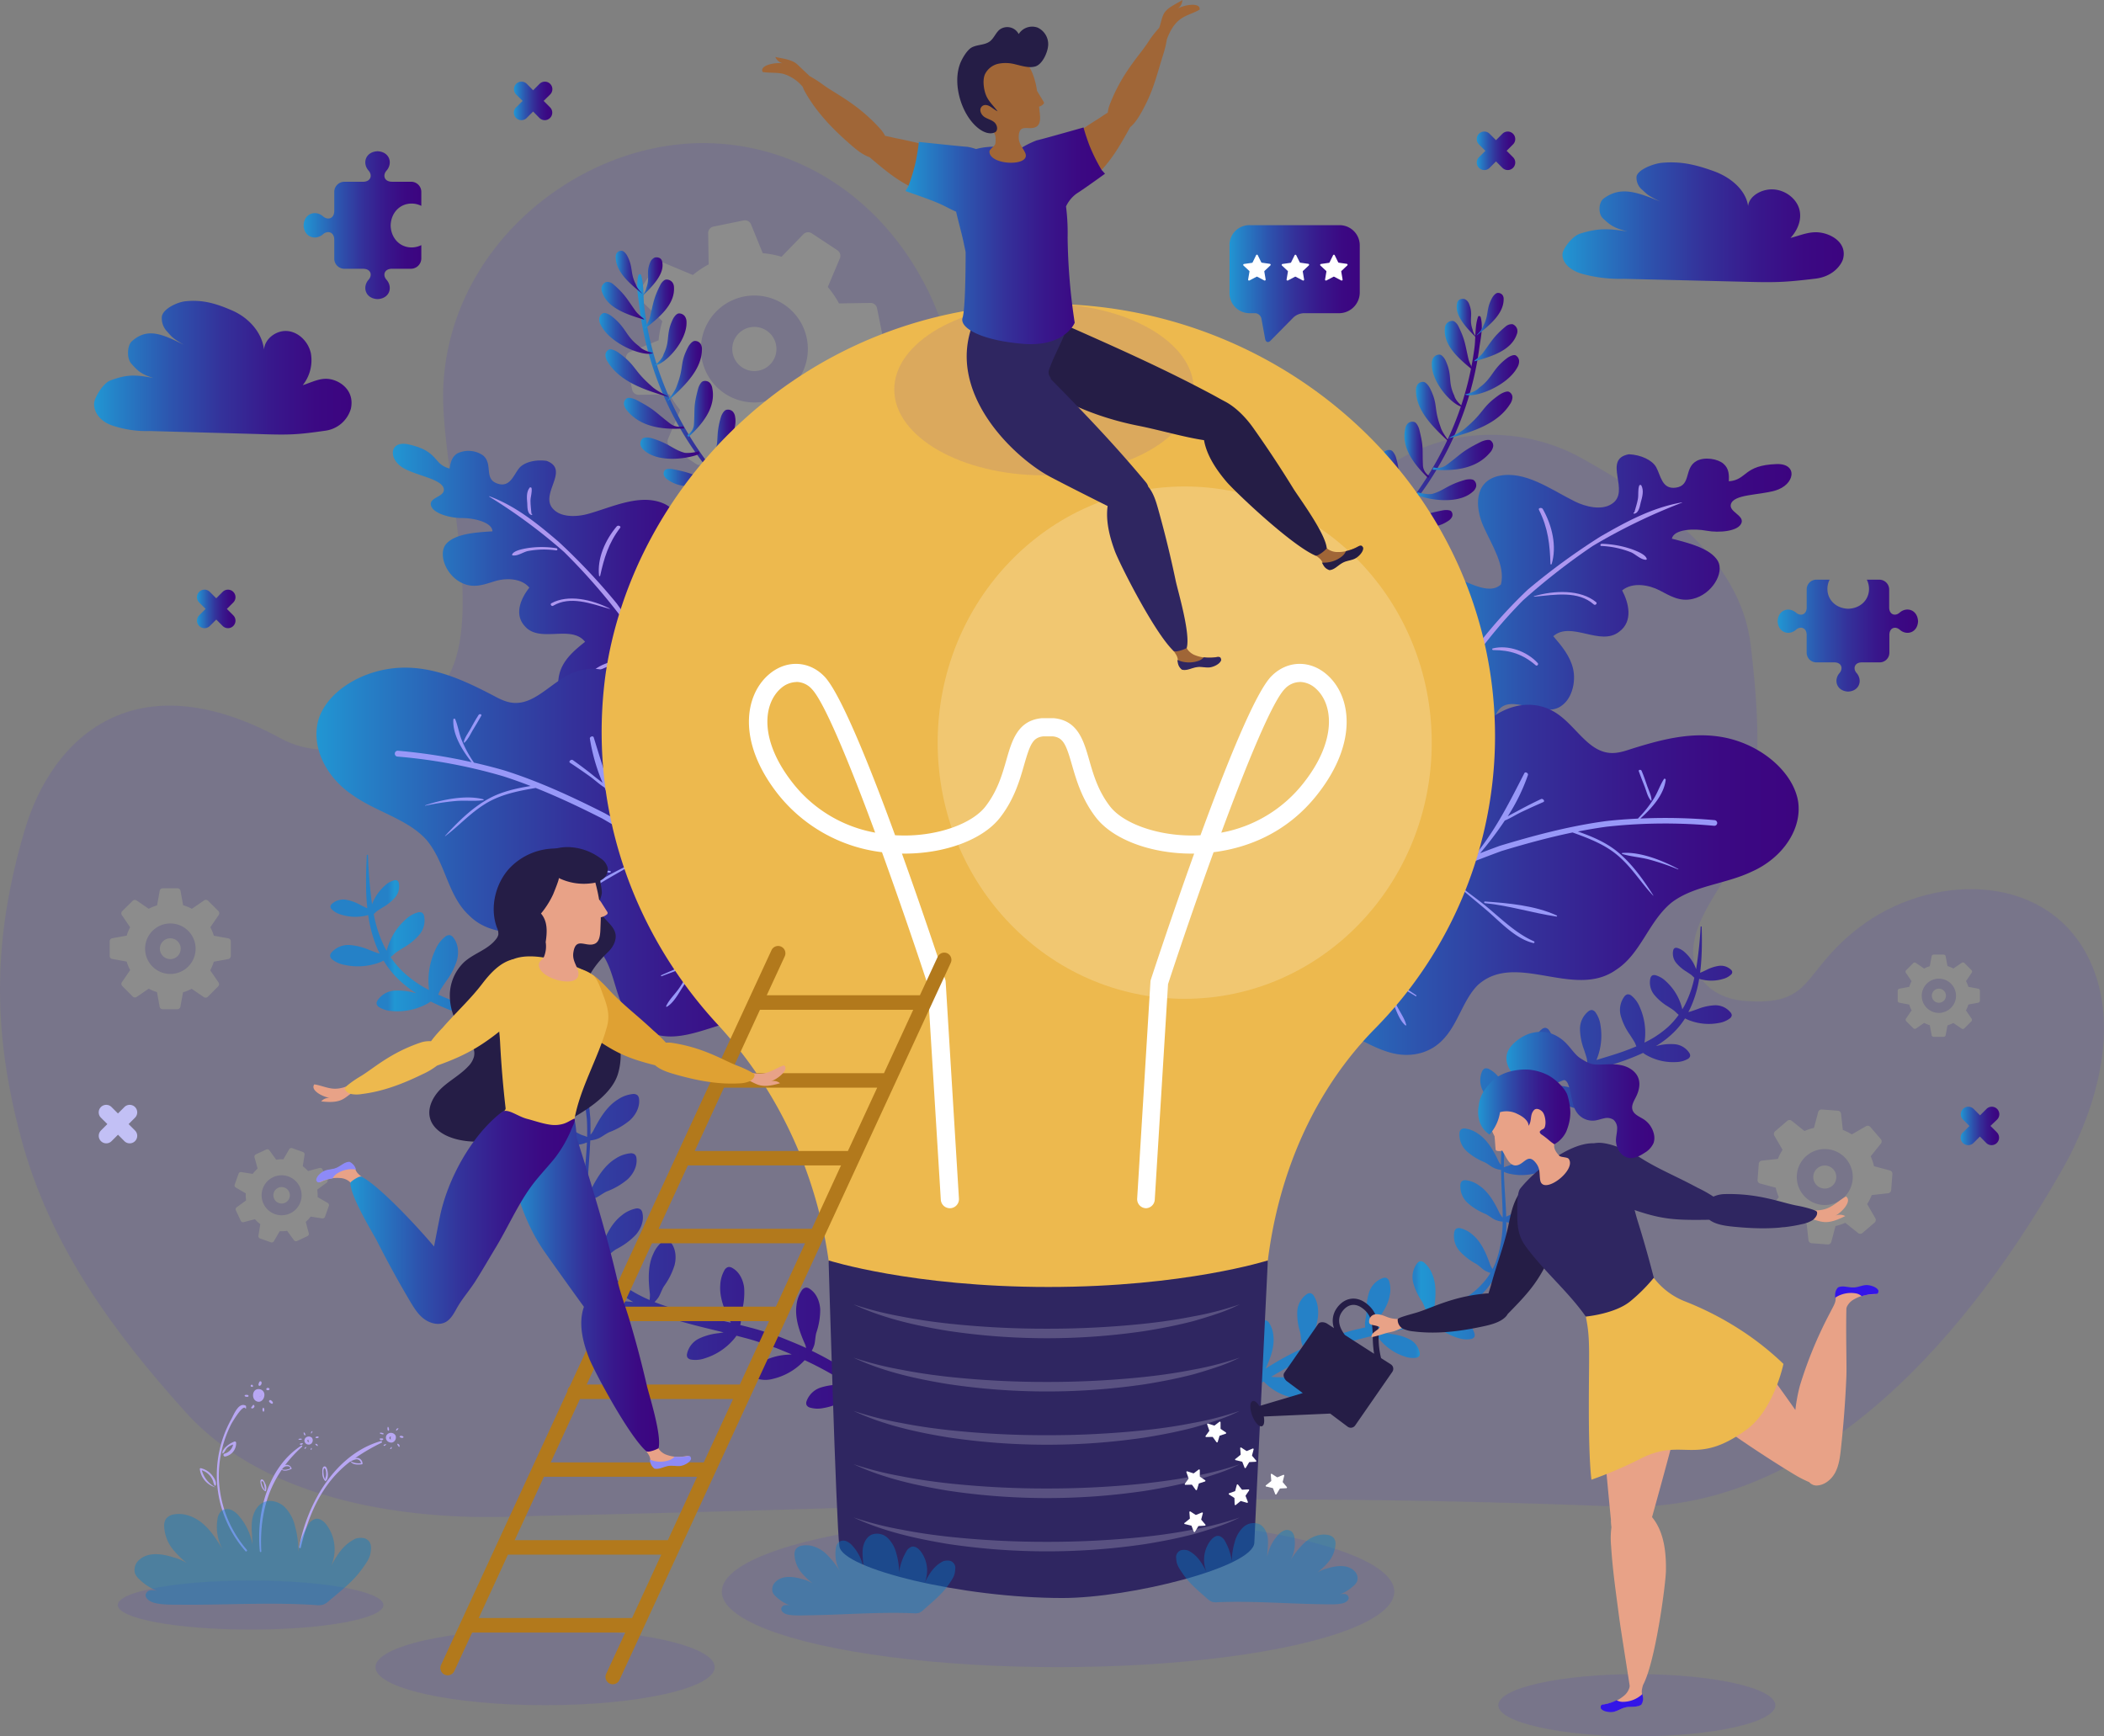 <svg xmlns="http://www.w3.org/2000/svg" xmlns:xlink="http://www.w3.org/1999/xlink" viewBox="0 0 792.24 653.88"><rect x="0" y="0" width="792.24" height="653.88" fill="#808080" stroke="none"/><defs><style>.cls-1,.cls-51{opacity:0.1;}.cls-2,.cls-51{fill:#3315e8;}.cls-3,.cls-58{fill:#fff;}.cls-4{fill:url(#Gradiente_sem_nome_3);}.cls-5{fill:url(#Gradiente_sem_nome_3-2);}.cls-6{fill:url(#Gradiente_sem_nome_3-3);}.cls-7{fill:url(#Gradiente_sem_nome_3-4);}.cls-8{fill:url(#Gradiente_sem_nome_3-5);}.cls-9{fill:url(#Gradiente_sem_nome_3-6);}.cls-10{fill:url(#Gradiente_sem_nome_3-7);}.cls-11{fill:#c2c0f5;}.cls-12{fill:url(#Gradiente_sem_nome_3-8);}.cls-13{fill:url(#Gradiente_sem_nome_3-9);}.cls-14{fill:url(#Gradiente_sem_nome_3-10);}.cls-15{fill:url(#Gradiente_sem_nome_3-11);}.cls-16{fill:url(#Gradiente_sem_nome_3-12);}.cls-17{fill:url(#Gradiente_sem_nome_3-13);}.cls-18{fill:url(#Gradiente_sem_nome_3-14);}.cls-19{fill:url(#Gradiente_sem_nome_3-15);}.cls-20{fill:url(#Gradiente_sem_nome_3-16);}.cls-21{fill:url(#Gradiente_sem_nome_3-17);}.cls-22{fill:url(#Gradiente_sem_nome_3-18);}.cls-23{fill:url(#Gradiente_sem_nome_3-19);}.cls-24{fill:url(#Gradiente_sem_nome_3-20);}.cls-25{fill:url(#Gradiente_sem_nome_3-21);}.cls-26{fill:url(#Gradiente_sem_nome_3-22);}.cls-27{fill:url(#Gradiente_sem_nome_3-23);}.cls-28{fill:url(#Gradiente_sem_nome_3-24);}.cls-29{fill:#ad97f0;}.cls-30{fill:url(#Gradiente_sem_nome_3-25);}.cls-31{fill:#9898f8;}.cls-32{fill:url(#Gradiente_sem_nome_11);}.cls-33{fill:url(#Gradiente_sem_nome_3-26);}.cls-34{fill:url(#Gradiente_sem_nome_3-27);}.cls-35{fill:url(#Gradiente_sem_nome_3-28);}.cls-36{fill:url(#Gradiente_sem_nome_3-29);}.cls-37{fill:url(#Gradiente_sem_nome_3-30);}.cls-38{fill:url(#Gradiente_sem_nome_3-31);}.cls-39{fill:url(#Gradiente_sem_nome_3-32);}.cls-40{fill:url(#Gradiente_sem_nome_3-33);}.cls-41{fill:url(#Gradiente_sem_nome_3-34);}.cls-42{fill:url(#Gradiente_sem_nome_3-35);}.cls-43{fill:url(#Gradiente_sem_nome_3-36);}.cls-44{fill:url(#Gradiente_sem_nome_3-37);}.cls-45{fill:url(#Gradiente_sem_nome_3-38);}.cls-46{fill:url(#Gradiente_sem_nome_3-39);}.cls-47{fill:url(#Gradiente_sem_nome_3-40);}.cls-48{fill:url(#Gradiente_sem_nome_3-41);}.cls-49{fill:url(#Gradiente_sem_nome_3-42);}.cls-50{fill:url(#Gradiente_sem_nome_11-2);}.cls-52{fill:#b8a7f3;}.cls-53,.cls-60{fill:#007ecc;}.cls-53,.cls-59{opacity:0.4;}.cls-54{fill:url(#Gradiente_sem_nome_3-43);}.cls-55{fill:#edb94e;}.cls-56{fill:#2f2661;}.cls-57,.cls-58{opacity:0.2;}.cls-61{fill:#a06637;}.cls-62{fill:#251d46;}.cls-63{fill:url(#Gradiente_sem_nome_3-44);}.cls-64{fill:#e8a287;}.cls-65{fill:url(#Gradiente_sem_nome_3-45);}.cls-66{fill:url(#Gradiente_sem_nome_3-46);}.cls-67{fill:#b2791c;}.cls-68{fill:#dfa133;}.cls-69{fill:#8d8af7;}.cls-70{fill:url(#Gradiente_sem_nome_3-47);}.cls-71{fill:url(#Gradiente_sem_nome_3-48);}</style><linearGradient id="Gradiente_sem_nome_3" x1="588.33" y1="83.66" x2="694.23" y2="83.66" gradientUnits="userSpaceOnUse"><stop offset="0" stop-color="#2196d3"/><stop offset="0.09" stop-color="#2581c7"/><stop offset="0.3" stop-color="#2d54ae"/><stop offset="0.5" stop-color="#34319a"/><stop offset="0.69" stop-color="#38188c"/><stop offset="0.86" stop-color="#3b0983"/><stop offset="1" stop-color="#3c0480"/></linearGradient><linearGradient id="Gradiente_sem_nome_3-2" x1="35.43" y1="138.47" x2="132.38" y2="138.47" xlink:href="#Gradiente_sem_nome_3"/><linearGradient id="Gradiente_sem_nome_3-3" x1="669.38" y1="239.31" x2="722.19" y2="239.31" xlink:href="#Gradiente_sem_nome_3"/><linearGradient id="Gradiente_sem_nome_3-4" x1="114.28" y1="84.8" x2="158.64" y2="84.8" xlink:href="#Gradiente_sem_nome_3"/><linearGradient id="Gradiente_sem_nome_3-5" x1="556.06" y1="56.8" x2="570.45" y2="56.8" xlink:href="#Gradiente_sem_nome_3"/><linearGradient id="Gradiente_sem_nome_3-6" x1="74.13" y1="229.31" x2="88.53" y2="229.31" xlink:href="#Gradiente_sem_nome_3"/><linearGradient id="Gradiente_sem_nome_3-7" x1="738.32" y1="424.03" x2="752.72" y2="424.03" xlink:href="#Gradiente_sem_nome_3"/><linearGradient id="Gradiente_sem_nome_3-8" x1="193.54" y1="38" x2="207.93" y2="38" xlink:href="#Gradiente_sem_nome_3"/><linearGradient id="Gradiente_sem_nome_3-9" x1="239.99" y1="147.81" x2="283.09" y2="147.81" xlink:href="#Gradiente_sem_nome_3"/><linearGradient id="Gradiente_sem_nome_3-10" x1="249.93" y1="179.84" x2="271.46" y2="179.84" xlink:href="#Gradiente_sem_nome_3"/><linearGradient id="Gradiente_sem_nome_3-11" x1="241.1" y1="168.8" x2="263.32" y2="168.8" xlink:href="#Gradiente_sem_nome_3"/><linearGradient id="Gradiente_sem_nome_3-12" x1="234.95" y1="155.69" x2="257.69" y2="155.69" xlink:href="#Gradiente_sem_nome_3"/><linearGradient id="Gradiente_sem_nome_3-13" x1="227.98" y1="140.48" x2="251.53" y2="140.48" xlink:href="#Gradiente_sem_nome_3"/><linearGradient id="Gradiente_sem_nome_3-14" x1="225.63" y1="125.5" x2="245.85" y2="125.5" xlink:href="#Gradiente_sem_nome_3"/><linearGradient id="Gradiente_sem_nome_3-15" x1="226.47" y1="113.23" x2="242.54" y2="113.23" xlink:href="#Gradiente_sem_nome_3"/><linearGradient id="Gradiente_sem_nome_3-16" x1="231.85" y1="102.5" x2="241.78" y2="102.5" xlink:href="#Gradiente_sem_nome_3"/><linearGradient id="Gradiente_sem_nome_3-17" x1="273.92" y1="174.72" x2="282.64" y2="174.72" xlink:href="#Gradiente_sem_nome_3"/><linearGradient id="Gradiente_sem_nome_3-18" x1="265.92" y1="164.35" x2="276.96" y2="164.35" xlink:href="#Gradiente_sem_nome_3"/><linearGradient id="Gradiente_sem_nome_3-19" x1="258.75" y1="154.02" x2="268.44" y2="154.02" xlink:href="#Gradiente_sem_nome_3"/><linearGradient id="Gradiente_sem_nome_3-20" x1="251.52" y1="139.65" x2="264.31" y2="139.65" xlink:href="#Gradiente_sem_nome_3"/><linearGradient id="Gradiente_sem_nome_3-21" x1="246.57" y1="127.82" x2="258.51" y2="127.82" xlink:href="#Gradiente_sem_nome_3"/><linearGradient id="Gradiente_sem_nome_3-22" x1="242.93" y1="114.47" x2="253.85" y2="114.47" xlink:href="#Gradiente_sem_nome_3"/><linearGradient id="Gradiente_sem_nome_3-23" x1="241.52" y1="104.35" x2="249.48" y2="104.35" xlink:href="#Gradiente_sem_nome_3"/><linearGradient id="Gradiente_sem_nome_3-24" x1="147.92" y1="228.62" x2="275.92" y2="228.62" xlink:href="#Gradiente_sem_nome_3"/><linearGradient id="Gradiente_sem_nome_3-25" x1="119.16" y1="320.87" x2="312.87" y2="320.87" xlink:href="#Gradiente_sem_nome_3"/><linearGradient id="Gradiente_sem_nome_11" x1="124.28" y1="450.58" x2="366.23" y2="450.58" gradientUnits="userSpaceOnUse"><stop offset="0.09" stop-color="#2581c7"/><stop offset="0.1" stop-color="#2196d3"/><stop offset="0.3" stop-color="#2d54ae"/><stop offset="0.5" stop-color="#34319a"/><stop offset="0.69" stop-color="#38188c"/><stop offset="0.86" stop-color="#3b0983"/><stop offset="1" stop-color="#3c0480"/></linearGradient><linearGradient id="Gradiente_sem_nome_3-26" x1="513.5" y1="163.22" x2="557.88" y2="163.22" xlink:href="#Gradiente_sem_nome_3"/><linearGradient id="Gradiente_sem_nome_3-27" x1="525.29" y1="195.34" x2="546.87" y2="195.34" xlink:href="#Gradiente_sem_nome_3"/><linearGradient id="Gradiente_sem_nome_3-28" x1="533.59" y1="184.42" x2="555.86" y2="184.42" xlink:href="#Gradiente_sem_nome_3"/><linearGradient id="Gradiente_sem_nome_3-29" x1="539.36" y1="171.35" x2="562.24" y2="171.35" xlink:href="#Gradiente_sem_nome_3"/><linearGradient id="Gradiente_sem_nome_3-30" x1="545.7" y1="156.21" x2="569.49" y2="156.21" xlink:href="#Gradiente_sem_nome_3"/><linearGradient id="Gradiente_sem_nome_3-31" x1="551.63" y1="141.31" x2="572.04" y2="141.31" xlink:href="#Gradiente_sem_nome_3"/><linearGradient id="Gradiente_sem_nome_3-32" x1="555.14" y1="129.05" x2="571.38" y2="129.05" xlink:href="#Gradiente_sem_nome_3"/><linearGradient id="Gradiente_sem_nome_3-33" x1="556.04" y1="118.28" x2="566.18" y2="118.28" xlink:href="#Gradiente_sem_nome_3"/><linearGradient id="Gradiente_sem_nome_3-34" x1="514.29" y1="189.89" x2="522.8" y2="189.89" xlink:href="#Gradiente_sem_nome_3"/><linearGradient id="Gradiente_sem_nome_3-35" x1="520.14" y1="179.63" x2="530.94" y2="179.63" xlink:href="#Gradiente_sem_nome_3"/><linearGradient id="Gradiente_sem_nome_3-36" x1="528.81" y1="169.42" x2="538.27" y2="169.42" xlink:href="#Gradiente_sem_nome_3"/><linearGradient id="Gradiente_sem_nome_3-37" x1="533.19" y1="155.14" x2="545.69" y2="155.14" xlink:href="#Gradiente_sem_nome_3"/><linearGradient id="Gradiente_sem_nome_3-38" x1="539.14" y1="143.39" x2="550.84" y2="143.39" xlink:href="#Gradiente_sem_nome_3"/><linearGradient id="Gradiente_sem_nome_3-39" x1="544" y1="130.11" x2="554.7" y2="130.11" xlink:href="#Gradiente_sem_nome_3"/><linearGradient id="Gradiente_sem_nome_3-40" x1="548.5" y1="120.03" x2="556.28" y2="120.03" xlink:href="#Gradiente_sem_nome_3"/><linearGradient id="Gradiente_sem_nome_3-41" x1="528.02" y1="228.7" x2="674.58" y2="228.7" xlink:href="#Gradiente_sem_nome_3"/><linearGradient id="Gradiente_sem_nome_3-42" x1="472.75" y1="331.32" x2="677.29" y2="331.32" xlink:href="#Gradiente_sem_nome_3"/><linearGradient id="Gradiente_sem_nome_11-2" x1="513.54" y1="458.31" x2="729.05" y2="458.31" xlink:href="#Gradiente_sem_nome_11"/><linearGradient id="Gradiente_sem_nome_3-43" x1="462.93" y1="106.8" x2="511.99" y2="106.8" xlink:href="#Gradiente_sem_nome_3"/><linearGradient id="Gradiente_sem_nome_3-44" x1="340.87" y1="88.84" x2="416.08" y2="88.84" xlink:href="#Gradiente_sem_nome_3"/><linearGradient id="Gradiente_sem_nome_3-45" x1="567.24" y1="412.31" x2="622.93" y2="412.31" xlink:href="#Gradiente_sem_nome_3"/><linearGradient id="Gradiente_sem_nome_3-46" x1="556.6" y1="416.85" x2="591.29" y2="416.85" xlink:href="#Gradiente_sem_nome_3"/><linearGradient id="Gradiente_sem_nome_3-47" x1="192.18" y1="483.78" x2="248.15" y2="483.78" xlink:href="#Gradiente_sem_nome_3"/><linearGradient id="Gradiente_sem_nome_3-48" x1="131.94" y1="458.48" x2="216.45" y2="458.48" xlink:href="#Gradiente_sem_nome_3"/></defs><title>img-principal-educacao</title><g id="Camada_2" data-name="Camada 2"><g id="OBJECTS"><g class="cls-1"><path class="cls-2" d="M609.42,567.35c-164.38-6.38-245.79.28-410.23,3.59-8.72.18-88.35,6.4-129.41-39.25-27-30-51-62.42-61.92-103.36S-2.59,353.2,9.18,313C19.7,277,51.3,248.37,105.88,278.15c20.34,11.1,49.7-1.28,62.61-23,14.28-24-2.76-80.22-1.59-109.14,2.16-53.11,50.35-91.88,97.34-92.12s86.48,35.68,95.56,87.84c4.8,27.59,1.06,56.38,5.68,84s40.08,55.46,64.93,56c20.55.47,37.45-18.41,48.17-38.26s18.29-42.46,33.2-58.47c21.83-23.44,57.14-27.44,84.1-12.28s59.44,36.64,63.36,70.41,5.25,63.14-11.92,91.11c-5.65,9.2-12.47,20.2-8.71,30.56,2.79,7.68,10.62,11.5,17.94,12.1,26.75,2.16,21.16-10.46,43.34-27.52,26.61-20.47,69.05-21.2,85.77,9.91,13.23,24.62,4.59,57-9.2,81.23C736.5,510.81,679.07,570,609.42,567.35Z"/><circle class="cls-3" cx="64.12" cy="357.27" r="3.93"/><path class="cls-3" d="M86,353.37l-5.49-1a16.89,16.89,0,0,0-1.31-3.18l3.18-4.64a1.18,1.18,0,0,0-.13-1.44l-3.92-3.92a1.18,1.18,0,0,0-1.44-.13l-4.65,3.18a17,17,0,0,0-3.28-1.34l-1-5.46a1.18,1.18,0,0,0-1.12-.93H61.26a1.18,1.18,0,0,0-1.12.93l-1,5.52A16.93,16.93,0,0,0,56,342.23l-4.59-3.14a1.18,1.18,0,0,0-1.45.13L46,343.14a1.18,1.18,0,0,0-.13,1.45L49,349.2a17,17,0,0,0-1.29,3.14l-5.49,1a1.18,1.18,0,0,0-.93,1.12V360a1.19,1.19,0,0,0,.93,1.12l5.48,1a17,17,0,0,0,1.32,3.2l-3.12,4.56a1.18,1.18,0,0,0,.13,1.44L50,375.31a1.18,1.18,0,0,0,1.44.13L56,372.32a17,17,0,0,0,3.11,1.3l1,5.52a1.18,1.18,0,0,0,1.12.93H66.8a1.19,1.19,0,0,0,1.12-.93l1-5.46a17.15,17.15,0,0,0,3.24-1.32l4.62,3.16a1.19,1.19,0,0,0,1.45-.13l3.92-3.92A1.18,1.18,0,0,0,82.3,370l-3.14-4.59a17.06,17.06,0,0,0,1.34-3.24l5.48-1a1.19,1.19,0,0,0,.93-1.12v-5.54A1.18,1.18,0,0,0,86,353.37ZM66,366.6a9.51,9.51,0,1,1,7.47-7.46A9.52,9.52,0,0,1,66,366.6Z"/><circle class="cls-3" cx="106.05" cy="450.12" r="3.11" transform="translate(-182.83 89.01) rotate(-25.4)"/><path class="cls-3" d="M116.26,464.43l-1.13-4.28a13.37,13.37,0,0,0,1.83-2l4.4.69a.94.94,0,0,0,1-.59l1.47-4.13a.94.94,0,0,0-.39-1.08l-3.85-2.24a13.45,13.45,0,0,0-.15-2.8l3.56-2.59a.94.94,0,0,0,.28-1.11l-1.88-4a.94.94,0,0,0-1-.48L116,441a13.41,13.41,0,0,0-2-1.8l.69-4.35a.94.94,0,0,0-.59-1L110,432.37a.94.94,0,0,0-1.08.39l-2.23,3.83a13.48,13.48,0,0,0-2.69.14l-2.6-3.58a.94.94,0,0,0-1.11-.28l-4,1.88a.94.94,0,0,0-.48,1L97,440.07a13.44,13.44,0,0,0-1.84,2l-4.32-.68a.94.94,0,0,0-1,.59l-1.47,4.14a.93.93,0,0,0,.39,1.08l3.78,2.2a13.5,13.5,0,0,0,.13,2.66l-3.59,2.61a.94.94,0,0,0-.28,1.11l1.88,4a.94.94,0,0,0,1,.48L96,459.14A13.59,13.59,0,0,0,98,461l-.69,4.38a.94.94,0,0,0,.59,1l4.13,1.47a.94.94,0,0,0,1.08-.39l2.22-3.81a13.5,13.5,0,0,0,2.78-.14l2.6,3.57a.94.94,0,0,0,1.12.28l4-1.88A.93.93,0,0,0,116.26,464.43ZM100,454.62a7.53,7.53,0,1,1,7.88,2.81A7.54,7.54,0,0,1,100,454.62Z"/><circle class="cls-3" cx="730.07" cy="374.97" r="2.66"/><path class="cls-3" d="M744.89,372.33l-3.72-.7a11.47,11.47,0,0,0-.89-2.16l2.15-3.15a.8.8,0,0,0-.09-1l-2.66-2.66a.8.8,0,0,0-1-.09l-3.15,2.16a11.51,11.51,0,0,0-2.22-.91l-.69-3.7a.8.8,0,0,0-.76-.63h-3.76a.8.8,0,0,0-.76.63l-.7,3.74a11.48,11.48,0,0,0-2.13.89l-3.11-2.13a.8.8,0,0,0-1,.09l-2.66,2.66a.8.8,0,0,0-.09,1l2.14,3.13a11.53,11.53,0,0,0-.88,2.13l-3.72.7a.8.8,0,0,0-.63.76v3.76a.8.8,0,0,0,.63.76l3.72.7a11.51,11.51,0,0,0,.9,2.17l-2.12,3.1a.8.8,0,0,0,.09,1l2.66,2.66a.8.8,0,0,0,1,.09l3.09-2.12a11.56,11.56,0,0,0,2.11.88l.7,3.74a.8.8,0,0,0,.76.63h3.76a.8.8,0,0,0,.76-.63l.69-3.7a11.64,11.64,0,0,0,2.2-.9l3.13,2.14a.8.8,0,0,0,1-.09l2.66-2.66a.8.8,0,0,0,.09-1l-2.13-3.12a11.57,11.57,0,0,0,.91-2.2l3.72-.7a.8.8,0,0,0,.63-.76v-3.76A.8.8,0,0,0,744.89,372.33Zm-13.57,9a6.45,6.45,0,1,1,5.07-5.06A6.46,6.46,0,0,1,731.33,381.3Z"/><circle class="cls-3" cx="687.1" cy="443.25" r="4.35" transform="translate(-122.89 554.99) rotate(-40.68)"/><path class="cls-3" d="M706.16,458.81l-3.1-5.36a18.72,18.72,0,0,0,1.72-3.4l6.2-.69a1.31,1.31,0,0,0,1.12-1.15l.46-6.12a1.31,1.31,0,0,0-.93-1.31l-6-1.61a18.8,18.8,0,0,0-1.24-3.72l3.85-4.81a1.31,1.31,0,0,0,0-1.61l-4-4.66a1.31,1.31,0,0,0-1.59-.27l-5.38,3.11a18.76,18.76,0,0,0-3.37-1.69l-.68-6.12a1.31,1.31,0,0,0-1.16-1.12l-6.12-.46a1.31,1.31,0,0,0-1.31.93l-1.6,6a18.85,18.85,0,0,0-3.57,1.18l-4.83-3.87a1.31,1.31,0,0,0-1.61,0l-4.65,4a1.31,1.31,0,0,0-.27,1.59l3.1,5.35a18.83,18.83,0,0,0-1.74,3.42l-6.09.67a1.31,1.31,0,0,0-1.12,1.16l-.46,6.13a1.31,1.31,0,0,0,.93,1.31l5.92,1.58a18.88,18.88,0,0,0,1.16,3.55l-3.89,4.85a1.31,1.31,0,0,0,0,1.61l4,4.66a1.31,1.31,0,0,0,1.59.27l5.33-3.08a19,19,0,0,0,3.45,1.77l.68,6.16a1.31,1.31,0,0,0,1.16,1.12l6.12.46a1.31,1.31,0,0,0,1.31-.93l1.59-6a18.9,18.9,0,0,0,3.69-1.22l4.82,3.86a1.31,1.31,0,0,0,1.61,0l4.66-4A1.3,1.3,0,0,0,706.16,458.81Zm-25.56-7.26a10.54,10.54,0,1,1,11.67.89A10.55,10.55,0,0,1,680.6,451.55Z"/><circle class="cls-3" cx="284.04" cy="131.42" r="8.32" transform="translate(17.74 295.84) rotate(-56.52)"/><path class="cls-3" d="M327.19,150.07l-8.49-8.23a35.74,35.74,0,0,0,1.39-7.14l11-4.49a2.5,2.5,0,0,0,1.45-2.7L330.23,116a2.5,2.5,0,0,0-2.39-1.92l-11.92.19a35.93,35.93,0,0,0-4.22-6.19l4.57-10.84a2.5,2.5,0,0,0-.89-2.94l-9.78-6.47a2.51,2.51,0,0,0-3.05.33l-8.27,8.53a35.86,35.86,0,0,0-7.08-1.35l-4.43-10.9A2.51,2.51,0,0,0,280.06,83l-11.49,2.34a2.51,2.51,0,0,0-1.92,2.39l.19,11.83a36,36,0,0,0-5.95,4L250,99a2.51,2.51,0,0,0-2.94.89l-6.47,9.78a2.51,2.51,0,0,0,.33,3.06l8.48,8.22a35.94,35.94,0,0,0-1.41,7.2l-10.84,4.41a2.5,2.5,0,0,0-1.45,2.71l2.34,11.5a2.5,2.5,0,0,0,2.39,1.92l11.7-.19a36.08,36.08,0,0,0,4,5.92l-4.61,10.94a2.51,2.51,0,0,0,.89,2.94l9.78,6.47a2.51,2.51,0,0,0,3.06-.33L273.4,166a36.33,36.33,0,0,0,7.26,1.45l4.46,11a2.51,2.51,0,0,0,2.71,1.45l11.49-2.34a2.5,2.5,0,0,0,1.92-2.39l-.19-11.78a36.08,36.08,0,0,0,6.16-4.16l10.88,4.59a2.51,2.51,0,0,0,2.95-.89l6.47-9.78A2.49,2.49,0,0,0,327.19,150.07Zm-50.76,0a20.14,20.14,0,1,1,21.91-4.45A20.16,20.16,0,0,1,276.43,150.06Z"/></g><path class="cls-4" d="M611.3,105a53.4,53.4,0,0,1-14.82-1.68c-7-1.69-8.74-6.15-8-8.38s3.84-6.18,6.61-7c6.42-1.94,9.92-2,17.69-.78-4.9-1.25-6.33-2.21-9.23-4.95-1.86-1.75-1.61-6,.25-7.42,6.42-4.76,12.46-2.49,21.35,1.1-4.78-2.27-4.87-2.68-6.78-4.4a5.87,5.87,0,0,1-2.15-5c.48-2.65,6.41-4.9,9.66-5.19,7.19-.63,12.73.77,19.35,3.13s12.22,7.3,13,13.19c.33-3.81,5.27-6.71,9.9-6.26s8.41,3.75,9.4,7.48-.53,7.72-3.34,10.77c4.26-1.11,7.64-2.79,12-1.89s9.25,4.23,7.79,9.8c-.42,1.59-3.18,6.57-10.48,7.43-11.89,1.41-14.94,1.48-28.15,1.12Z"/><path class="cls-5" d="M56.45,162.32a40.46,40.46,0,0,1-13.56-1.88c-6.45-1.89-8-6.87-7.31-9.36s3.51-6.91,6.05-7.84c5.88-2.16,9.08-2.28,16.19-.87-4.48-1.4-5.79-2.47-8.45-5.52-1.7-2-1.47-6.75.23-8.29,5.88-5.31,11.4-2.78,19.54,1.23-4.37-2.54-4.46-3-6.21-4.92a7.3,7.3,0,0,1-2-5.62c.44-3,5.87-5.48,8.85-5.79,6.58-.7,11.65.86,17.71,3.5s11.19,8.16,11.91,14.73c.31-4.26,4.83-7.5,9.06-7s7.7,4.19,8.6,8.36a15.1,15.1,0,0,1-3.06,12c3.9-1.24,7-3.12,11-2.11s8.47,4.72,7.13,10.95a11.61,11.61,0,0,1-9.59,8.3c-10.88,1.57-13.68,1.65-25.77,1.25Z"/><path class="cls-6" d="M715.27,230.72c-1.62,1.44-3.92.81-3.92-2V222a3.72,3.72,0,0,0-3.7-3.7h-4.72a7.87,7.87,0,0,1,.83,3.47c0,4.15-3.23,7.29-7.69,7.47h-.29c-4.46-.18-7.69-3.32-7.69-7.47a7.76,7.76,0,0,1,.83-3.47h-5a3.63,3.63,0,0,0-3.63,3.63v6.81c0,2.8-2.34,3.41-4,2-2.68-2.35-6.76-1.1-6.93,3.2.18,4.29,4.26,5.55,6.92,3.2,1.62-1.44,4-.81,4,2v6.67a3.63,3.63,0,0,0,3.63,3.63h6.76c2.8,0,3.41,2.35,2,4-2.35,2.68-1.1,6.79,3.2,7,4.29-.18,5.55-4.29,3.2-7-1.44-1.62-.81-4,2-4h6.72a3.63,3.63,0,0,0,3.63-3.63v-6.67c0-2.8,2.28-3.41,3.9-2,2.64,2.35,6.72,1.1,6.9-3.18C722,229.62,717.95,228.36,715.27,230.72Z"/><path class="cls-7" d="M154.81,68.44h-7.18c-3,0-3.6-2.46-2.1-4.17,2.48-2.82,1.16-7.12-3.37-7.31-4.53.19-5.86,4.49-3.37,7.3,1.52,1.71.85,4.19-2.1,4.19h-7a3.83,3.83,0,0,0-3.83,3.83v7.12c0,3-2.48,3.6-4.19,2.1-2.82-2.48-7.16-1.16-7.35,3.37.17,4.49,4.53,5.82,7.33,3.33,1.71-1.52,4.21-.85,4.21,2.1v7.09a3.83,3.83,0,0,0,3.83,3.83h7c3,0,3.6,2.41,2.1,4.11-2.48,2.82-1.16,7.12,3.37,7.31,4.53-.19,5.86-4.47,3.37-7.3-1.52-1.71-.85-4.13,2.1-4.13h7.11a3.92,3.92,0,0,0,3.9-3.9v-5a8.3,8.3,0,0,1-3.66.87c-4.38,0-7.69-3.41-7.88-8.11v-.3c.19-4.7,3.51-8.11,7.88-8.11a8.18,8.18,0,0,1,3.66.87V72.26A3.83,3.83,0,0,0,154.81,68.44Z"/><path class="cls-8" d="M556.88,59.21l2.42-2.42-2.42-2.42a2.8,2.8,0,0,1,4-4l2.42,2.42,2.42-2.42a2.8,2.8,0,0,1,4,4l-2.42,2.42,2.42,2.42a2.8,2.8,0,1,1-4,4l-2.41-2.42-2.42,2.42a2.8,2.8,0,0,1-4-4Z"/><path class="cls-9" d="M75,231.72l2.42-2.42L75,226.89a2.8,2.8,0,0,1,4-4l2.42,2.42,2.42-2.42a2.8,2.8,0,0,1,4,4l-2.42,2.42,2.42,2.42a2.8,2.8,0,1,1-4,4l-2.41-2.42-2.42,2.42a2.8,2.8,0,0,1-4-4Z"/><path class="cls-10" d="M739.15,426.45l2.42-2.42-2.42-2.42a2.8,2.8,0,1,1,4-4l2.42,2.42,2.42-2.42a2.8,2.8,0,0,1,4,4L749.48,424l2.42,2.42a2.8,2.8,0,1,1-4,4L745.52,428l-2.42,2.42a2.8,2.8,0,0,1-4-4Z"/><path class="cls-11" d="M38,425.73l2.42-2.42L38,420.9a2.8,2.8,0,1,1,4-4l2.42,2.42,2.42-2.42a2.8,2.8,0,1,1,4,4l-2.42,2.42,2.42,2.42a2.8,2.8,0,1,1-4,4l-2.41-2.42-2.42,2.42a2.8,2.8,0,1,1-4-4Z"/><path class="cls-12" d="M194.36,40.42,196.78,38l-2.42-2.42a2.8,2.8,0,0,1,4-4L200.74,34l2.42-2.42a2.8,2.8,0,1,1,4,4L204.7,38l2.42,2.42a2.8,2.8,0,0,1-4,4L200.74,42l-2.42,2.42a2.8,2.8,0,0,1-4-4Z"/><path class="cls-13" d="M283.07,192.23c-12.77-11-23.48-26-30.47-41.25a118.59,118.59,0,0,1-7.74-22.49,115.49,115.49,0,0,1-2.31-13.28c-.43-3.77,0-8-1.16-11.61-.17-.51-.83-.36-1,.08-1,3.61-.09,8,.35,11.68a118.6,118.6,0,0,0,2.13,12.3,121.05,121.05,0,0,0,21.6,46.27c5.46,7.14,11.61,12.67,18.47,18.38a.06.06,0,0,0,.08-.09Z"/><path class="cls-14" d="M271.24,180.9c.48-.31-2.51.87-5-.06-5.82-2.28-6.23-2.83-12.83-4.15-.73-.15-2.39-.24-3,.3a2,2,0,0,0-.36,2.14,3.89,3.89,0,0,0,1.47,1.58c5.89,4.08,12.59,2,19.9.9Z"/><path class="cls-15" d="M263.18,170c.59-.31-2.42.83-5.35.53-4.43-1.21-5.64-3.47-12.51-5.52-.76-.23-2.55-.47-3.3.1a2.52,2.52,0,0,0-.86,2.42,3.73,3.73,0,0,0,1.25,1.92c5.49,5.14,17.17,3.21,20.92,1.5Z"/><path class="cls-16" d="M257.28,160.52a5.61,5.61,0,0,1-4.8-.9c-6-4.58-5.68-5.23-12.85-9-.79-.41-2.68-1.08-3.53-.65a2.34,2.34,0,0,0-1.13,2.35,4.67,4.67,0,0,0,1.17,2.31c5.43,6.67,14.51,7.16,21.55,6.72Z"/><path class="cls-17" d="M251.46,149.41c.68-.1-3.91-1.79-6.22-4.08-6.92-6.05-5.66-7.72-12.38-12.55-.74-.53-2.55-1.49-3.46-1.18a2.31,2.31,0,0,0-1.42,2.2,4.89,4.89,0,0,0,.88,2.5c4.61,7.53,14,10.58,22.6,13.12Z"/><path class="cls-18" d="M245.78,133c.63-.12-3.26-.52-5.2-2.66-5.19-3.9-4.69-7-10.46-11.4-.64-.49-2.21-1.34-3.05-1a2.56,2.56,0,0,0-1.43,2.17,4.5,4.5,0,0,0,.63,2.38c3.68,7.1,15.75,11.87,19.52,10.53Z"/><path class="cls-19" d="M242.44,120.35c.6-.09-1.72-1.36-3.09-3.19-3.16-4.4-3.95-6.24-8.39-10.08a3.53,3.53,0,0,0-2.62-.92,2.89,2.89,0,0,0-1.75,1.8,3.19,3.19,0,0,0,.11,2c2,6,9.09,8.41,15.74,10.37Z"/><path class="cls-20" d="M241.7,110.53c.51.15-1.59-1.3-2.28-3.43-2.3-4.47-.84-6.41-3.38-11-.28-.5-1.11-1.55-1.86-1.65a2.17,2.17,0,0,0-1.89.76,2.5,2.5,0,0,0-.45,1.6c0,5.4,5,9.79,9.86,13.69Z"/><path class="cls-21" d="M274,183.55c-.49.27,1.89-1.67,2.15-4,.52-5.49.21-6,1.93-11.76.19-.63.84-2,1.58-2.26a2.1,2.1,0,0,1,2.08.51,3.13,3.13,0,0,1,.77,1.76c1.06,6.21-3.8,10.76-8,16.18Z"/><path class="cls-22" d="M266,173.88c-.58.32,2-1.52,3.34-4,1.38-4.18.14-6.31,2.14-12.89.22-.73,1-2.29,1.87-2.61a2.6,2.6,0,0,1,2.5.54,3.45,3.45,0,0,1,.94,2c1.34,7-6.6,15.47-10.07,17.62Z"/><path class="cls-23" d="M258.83,163.83a5.14,5.14,0,0,0,2.45-3.77c.42-6.59-.26-6.77,1.6-13.71.2-.77.93-2.42,1.81-2.77a2.52,2.52,0,0,1,2.51.53,3.75,3.75,0,0,1,1,2.07c1.51,7.39-4,13.85-9,18.4Z"/><path class="cls-24" d="M251.61,150.89c-.64.21,2.44-3,3.25-5.63,2.85-7.39.92-8.13,4.22-14.53.36-.71,1.43-2.17,2.36-2.32a2.52,2.52,0,0,1,2.34,1.06,3.75,3.75,0,0,1,.52,2.24c-.12,7.55-6.58,13.69-12.7,19.17Z"/><path class="cls-25" d="M246.65,137.6c-.6.17,2.58-1.76,3.23-4.23,2.61-5.21.68-7.43,3.54-13.28.32-.65,1.27-2,2.16-2.06a2.73,2.73,0,0,1,2.31,1.11,3.72,3.72,0,0,1,.61,2.13c.27,7.09-7.92,15.82-11.85,16.33Z"/><path class="cls-26" d="M243,123.67c-.59.14,1.09-1.9,1.69-4.11,1.31-5.25,1.36-7.26,4.06-12.47.3-.57,1.21-1.75,2.09-1.82a2.89,2.89,0,0,1,2.3,1,3.2,3.2,0,0,1,.64,1.91c.4,6.36-5.33,11.18-10.78,15.47Z"/><path class="cls-27" d="M241.6,111.77c-.5.22,1.41-1.37,1.74-3.27,1.57-4.15-.29-5.5,1.51-9.78A3.33,3.33,0,0,1,246.48,97a2.66,2.66,0,0,1,2.1.3,1.92,1.92,0,0,1,.76,1.26c1,4.51-3.45,9.08-7.74,13.21Z"/><path class="cls-28" d="M274.09,239c5.72-6.59-3-13.65-11.87-12.22-7.43,1.19-16.78,5.4-20.34.35-.3-6.82,5.59-12.84,9.84-19s6.17-14.87-1.78-18.49c-8.9-3.9-19.35,1.32-28.39,3.85-4.18,1.18-9.86,1.41-12.88-1.44-6.25-5.59,6.37-15-2.84-18.49-4.27-.6-8.49.52-10.34,2.73-2.17,2.67-3.45,7.38-8.12,5.84-5.39-1.75-1.53-7.38-5.55-10.68a9.7,9.7,0,0,0-9.54-.74c-2.22,1.34-2.66,3.6-3,5.74-6.4-1.72-3.88-6.53-15.48-9.1-7.49-1.64-7.77,6.09-1.13,9.34,5.36,2.71,14.29,3.94,14.46,7.7.12,2.63-5.12,2.92-4.93,5.52.25,3.33,7.28,5.21,11.68,5.18s11.43,1.51,11.55,5c-6.94.43-14.15,1-17.48,4.79-3.08,3.73-.08,12,6.28,14.79,4.43,2,8.38.32,12.21-.83s9.79-1.26,12.88,2.46c-3.17,4-5.86,10.05-1.68,14.53,5.6,6.51,17.42-.75,22.66,5.87-3.64,2.89-7.22,5.9-9,10.12s-1.54,10.05,1.4,13.3c5.59,6.63,19.7-1.87,22.34,7,.9,3.75-1.59,8.56-1.16,12.48.4,5.52,6.2,6.38,11.49,4.47,8.4-3,24.22-14,24.77-24.32,0-5.4-7.43-7-7.44-12.31C262.38,245.56,269.53,244.37,274.09,239Z"/><path class="cls-29" d="M184.25,186.88c10.39,3.84,18.77,10.91,26.08,17.13a233.65,233.65,0,0,1,21.9,23.27,173.26,173.26,0,0,1,15.28,25.54c3.51,8.86,7.61,18.23,7.72,28.22,0,.43-.67.91-.82.49-2.92-7.64-4.27-17.19-7.3-25.34a173,173,0,0,0-14-24.86,233.41,233.41,0,0,0-20.66-23.41A205.1,205.1,0,0,0,184.18,187c-.08,0,0-.13.07-.09Z"/><path class="cls-29" d="M225.56,216.82c-.72-6.48,2.25-13.35,6.67-18.6.49-.57,1.76-.06,1.29.54-4.44,5.82-6.08,11.5-7.54,18.11,0,.2-.4.14-.42-.05Z"/><path class="cls-29" d="M200.19,193.49l.14.06c.07,0,.11.09.08.14l-.06.14c0,.1-.21.12-.34.07-1.62-.58-1.39-3.36-1.47-4.3-.18-2-.41-4.41.93-6,.15-.17.65,0,.68.18.27,1.64-.39,3.19-.4,4.81s.25,3.42.37,4.92c0,0,0,0,.05,0Z"/><path class="cls-29" d="M209.44,207.27a32.46,32.46,0,0,0-10.74.26c-1.72.4-3.67,1.86-5.56,1.65-.2,0-.37-.18-.31-.34.57-1.47,3.86-2.07,5.63-2.4a35.42,35.42,0,0,1,11,0c.57.07.57.86,0,.8Z"/><path class="cls-29" d="M240.29,250.52c-5.87-1.07-10.59-.46-15.82,2.53-.51.3-1-.53-.54-.91,4.51-3.4,11.55-4.53,16.6-2.17.32.15.11.61-.25.55Z"/><path class="cls-29" d="M249,253.21c1.6-5.49,5.6-12.64,11.9-15.4.65-.28,1.16.46.52.86-6.3,4-8.39,9-12,14.61-.13.2-.49.19-.41-.07Z"/><path class="cls-29" d="M229.54,229.3c-7.23-2.07-14.85-5-21.28-1.17-.57.35-1.25-.61-.66-.94,6.25-3.47,15.31-1.44,22,2,.09,0,0,.18-.08.15Z"/><path class="cls-30" d="M291.45,289.87c-16.4-3.91-28.83,17.39-41.59-4.22a24,24,0,0,1-3.44-11.15c-1.23-13.52-16.15-27.64-31.21-20.9-7.75,3.44-13.79,11.7-21.84,11.09-2.89-.21-5.43-1.57-7.88-2.89-10.43-5.41-21.87-10.87-34.74-10.34-14,.63-26.9,8.55-30.58,18.77-3.41,10.06,2.06,22.09,12.54,29.14,8.87,6.36,20.66,9,27.77,16.8,7.25,8.45,8,21,16.05,28.46,13.64,13.94,38.48-.43,50.3,14.76,4.24,6,4.81,14.84,8.56,21.21,4.08,7.36,11.51,10.08,18.48,9.69s14.09-3.52,21.27-5.37c8.91-2.34,17.38-7.19,25.86-8.82,5-1,9.72-7.3,10.4-14.11C314.87,319.14,313.72,295.75,291.45,289.87Z"/><path class="cls-31" d="M149.87,282.72a208.11,208.11,0,0,1,27.7,4.29c-3.62-4.6-7.21-10.46-6.87-16.07,0-.28.56-.44.68-.15,1.08,2.56,1.43,5.32,2.47,7.91a44.1,44.1,0,0,0,4.55,8.4s0,.06,0,.08c3.95.9,7.85,1.88,11.66,3,14,4.45,26.94,10.66,37.84,16.17q3.47,2,6.82,4a131.79,131.79,0,0,1-7.06-13.75c-1.91-1.18-3.58-2.78-5.33-4.06q-3.77-2.71-7.69-5.29c-.7-.45.39-1.44,1.07-1,2.53,1.8,5,3.65,7.39,5.56,1.2,1,2.58,2,3.8,3a71.51,71.51,0,0,1-4.79-16.65c-.12-.74,1.21-1.21,1.45-.47,3.44,11.15,6.59,21.89,12.19,32.34.15.29-.1.56-.38.65a376.66,376.66,0,0,1,43.83,30.43,155.46,155.46,0,0,1-.74-17.07c-1.15-1.9-1.95-4.12-2.93-6.1q-2.11-4.14-4.38-8.18c-.39-.68.94-1.44,1.3-.74,1.41,2.76,2.75,5.55,4,8.39.65,1.52,1.42,3.06,2,4.66A97,97,0,0,1,281,302.73c.2-.85,1.49-.94,1.39-.09-1.61,13.05-3,25.7-2.22,38.47a.57.57,0,0,1-.41.56c2.11,1.73,4.17,3.48,6.18,5.23l.18-.14c.49-.38.88.18.46.63l0,0a238.54,238.54,0,0,1,22.12,22A213.78,213.78,0,0,1,332,410a1.09,1.09,0,1,1-2,.88A211.56,211.56,0,0,0,307,370.78,235.82,235.82,0,0,0,285,349c-10.28,10.19-24.3,14.15-35.87,18.63-.22.08-.32-.3-.11-.39,5.89-2.61,11.9-5.14,17.93-7.91s11.52-6.76,17.19-11.07a332.08,332.08,0,0,0-37.58-27.91,18.43,18.43,0,0,1-3.81,2.55c-4.55,2.71-9.11,5.27-13.59,7.85-6.25,3.59-13,9.05-20.12,9.51a.35.35,0,0,1-.09-.7c7-1.7,13.31-6,19.73-9.66,5.35-3,12.24-5.88,17.37-9.88q-9.09-5.86-19.19-11.73c-7.49-3.79-16-7.91-25.16-11.56-6.8,1.18-13.22,2.43-19,6s-9.95,8.35-15.05,12.14c-.05,0-.13,0-.09-.06,4.5-4.9,10-10.56,16.65-14.14,4.69-2.55,10.14-3.8,15.59-4.67-3.39-1.32-6.86-2.56-10.4-3.69a200.78,200.78,0,0,0-39.74-7.39,1.08,1.08,0,0,1-1-1.17A1.1,1.1,0,0,1,149.87,282.72Z"/><path class="cls-31" d="M178,275c-.93,1.53-1.65,3.36-3.11,4.65-.11.1-.29,0-.27-.09.23-1.64,1.55-3.32,2.42-4.87,1-1.82,2-3.66,3.18-5.47.35-.54,1.33-.22,1,.32C180.24,271.36,179.09,273.16,178,275Z"/><path class="cls-31" d="M182,301c.24.06.11.34-.1.36-3.37.43-6.81,0-10.22.28a92.23,92.23,0,0,0-11.5,1.76c-.11,0-.17-.09-.06-.13C166.33,301.15,175.43,299.25,182,301Z"/><path class="cls-31" d="M229.76,328c.36,0,.24.64-.13.61-9.16-.69-18.26.51-27.41.28a.21.21,0,0,1-.07-.42C210.81,326.18,221.14,327.05,229.76,328Z"/><path class="cls-31" d="M261.18,363.41s0,0,0,0c-.67,3-2.67,6-4.32,8.62s-3.38,5.74-5.77,7.11a.19.19,0,0,1-.25-.26c1.13-2.51,3.46-4.59,5-6.91C257.79,369.25,259.12,366,261.18,363.41Z"/><path class="cls-32" d="M357.72,556.67a110.55,110.55,0,0,0-11.66-16.93,10.57,10.57,0,0,0,.89-1.92c.37-1.22.56-3.23,1-4.43a26.74,26.74,0,0,0,2-8.7c0-3-1.07-6.13-3.47-7.92a2.36,2.36,0,0,0-1.49-.58,2.4,2.4,0,0,0-1.6,1,12.25,12.25,0,0,0-2.24,5.37c-.9,4.45.35,9.25,1.89,13.61A124.1,124.1,0,0,0,325,520.27a9.75,9.75,0,0,0,.59-1.6c.3-1.24.37-3.25.73-4.48a26.75,26.75,0,0,0,1.46-8.8c-.16-3-1.42-6.06-3.92-7.7a2.36,2.36,0,0,0-1.53-.49,2.4,2.4,0,0,0-1.54,1.12,12.25,12.25,0,0,0-1.93,5.49c-.68,4.78,1.08,9.81,3,14.28a126,126,0,0,0-16.21-9.4,11.11,11.11,0,0,0,1-2.32c.3-1.24.37-3.25.73-4.48a26.74,26.74,0,0,0,1.46-8.8c-.16-3-1.42-6.06-3.92-7.7a2.36,2.36,0,0,0-1.53-.49,2.4,2.4,0,0,0-1.54,1.12,12.25,12.25,0,0,0-1.93,5.49c-.71,5,1.23,10.24,3.26,14.84a7.35,7.35,0,0,1,.36,1.3c-3.17-1.5-6.45-2.76-9.69-4.09-3.83-1.3-7.63-2.7-11.56-3.66-1.19-.33-2.38-.61-3.57-.91.06-.22.12-.44.15-.62.22-1.26.16-3.27.44-4.52a26.74,26.74,0,0,0,.89-8.88c-.35-3-1.81-6-4.41-7.44a2.36,2.36,0,0,0-1.55-.39,2.4,2.4,0,0,0-1.46,1.22,12.25,12.25,0,0,0-1.57,5.6c-.37,4.85,1.74,9.8,4,14.16-5.42-1.27-10.83-2.38-16.14-3.77a114.13,114.13,0,0,1-12.63-4,11.09,11.09,0,0,0,1.58-1.92c.65-1.1,1.31-3,2-4.07a26.74,26.74,0,0,0,4-8c.72-2.9.42-6.21-1.48-8.52a2.36,2.36,0,0,0-1.31-.92,2.4,2.4,0,0,0-1.8.62,12.25,12.25,0,0,0-3.46,4.68c-2.14,4.56-1.84,10.15-1.25,15.14a15.3,15.3,0,0,1-.11,2.21,52.63,52.63,0,0,1-7.16-3.7,34.64,34.64,0,0,1-8.62-7.44,28,28,0,0,1-3-4.28,11,11,0,0,0,2.65-1.08c1.08-.68,2.54-2.07,3.65-2.7a26.74,26.74,0,0,0,7.2-5.28c2-2.25,3.22-5.33,2.58-8.25a2.36,2.36,0,0,0-.75-1.42,2.4,2.4,0,0,0-1.88-.27,12.25,12.25,0,0,0-5.22,2.58c-4,3.07-6.28,8.18-8,12.89a13.72,13.72,0,0,1-1.06,1.82,21.4,21.4,0,0,1-1.66-4A50.39,50.39,0,0,1,221,451.8a1.77,1.77,0,0,0,.36,0,10.62,10.62,0,0,0,3.21-.84c1.15-.55,2.75-1.78,3.92-2.28a26.74,26.74,0,0,0,7.72-4.47c2.2-2,3.78-4.95,3.46-7.92a2.36,2.36,0,0,0-.59-1.49,2.4,2.4,0,0,0-1.84-.47,12.24,12.24,0,0,0-5.47,2c-4.3,2.62-7.13,7.45-9.39,11.94a16.39,16.39,0,0,1-1.35,1.84c0-1.66.12-3.33.23-5,.32-5.19.78-10.4,1-15.64h.07a10.62,10.62,0,0,0,3.21-.84c1.15-.55,2.75-1.78,3.92-2.28a26.74,26.74,0,0,0,7.72-4.47c2.2-2,3.78-4.95,3.46-7.92a2.36,2.36,0,0,0-.59-1.49,2.4,2.4,0,0,0-1.84-.47,12.25,12.25,0,0,0-5.47,2c-4.3,2.62-7.13,7.45-9.39,11.94a9.73,9.73,0,0,1-1,1.38c0-2,0-4.09-.06-6.14l-.29-3-.14-1.51-.28-1.49c-.2-1-.37-2-.59-3l-.91-2.92a11,11,0,0,0-.58-1.66,33.08,33.08,0,0,0,2.82-2.59c.9-.91,1.85-1.76,2.78-2.63a26.74,26.74,0,0,0,5.79-6.79c1.4-2.64,1.91-5.92.62-8.62a2.36,2.36,0,0,0-1.05-1.21,2.4,2.4,0,0,0-1.89.17,12.24,12.24,0,0,0-4.49,3.71c-3.18,3.9-4.49,8.51-5.13,13.49a15,15,0,0,1-.57,2c-.23-.51-.47-1-.74-1.5a32.3,32.3,0,0,0-3.53-5.05,38,38,0,0,0-8.33-7.25c.28-.92.38-2.36.58-3,.37-1.22.81-2.42,1.24-3.62a26.74,26.74,0,0,0,2-8.71c0-3-1.07-6.13-3.47-7.92a2.36,2.36,0,0,0-1.49-.58,2.4,2.4,0,0,0-1.6,1,12.25,12.25,0,0,0-2.24,5.37A27.32,27.32,0,0,0,202,388.8l.13.35a75.62,75.62,0,0,0-8.26-3.94c-2.59-1.05-5.19-2-7.8-2.9.14-.79.24-1.65.38-2.11.37-1.22.81-2.42,1.24-3.62a26.73,26.73,0,0,0,2-8.71c0-3-1.07-6.13-3.47-7.92a2.36,2.36,0,0,0-1.5-.58,2.4,2.4,0,0,0-1.6,1,12.25,12.25,0,0,0-2.24,5.37A27.32,27.32,0,0,0,182,380.62l.13.33c-3.64-1.23-7.27-2.44-10.82-3.77-2.13-.81-4.24-1.69-6.31-2.63.31-.68.59-1.41.83-1.79.67-1.08,1.4-2.13,2.12-3.19a26.74,26.74,0,0,0,4.11-7.92c.77-2.89.52-6.2-1.34-8.54a2.36,2.36,0,0,0-1.3-.94,2.4,2.4,0,0,0-1.81.59,12.24,12.24,0,0,0-3.54,4.62,27.32,27.32,0,0,0-2.6,14.67c0,.21.05.49.09.8a42.72,42.72,0,0,1-10.15-7.19,35.5,35.5,0,0,1-4.35-5.23c.69-.46,1.56-1.4,2.06-1.74.9-.62,1.83-1.19,2.76-1.78a22.9,22.9,0,0,0,5.94-4.81,8.36,8.36,0,0,0,1.87-7.16,2,2,0,0,0-.7-1.18,2.06,2.06,0,0,0-1.62-.16,10.49,10.49,0,0,0-4.36,2.42A23.39,23.39,0,0,0,146,356.66c-.11.33-.27.83-.4,1.38-.29-.51-.6-1-.86-1.54a46.56,46.56,0,0,1-3.77-11c-.09-.43-.15-.87-.23-1.3.49-.38,1-1,1.38-1.2.68-.47,1.39-.91,2.1-1.35a17.43,17.43,0,0,0,4.52-3.66,6.37,6.37,0,0,0,1.43-5.45,1.54,1.54,0,0,0-.53-.9,1.57,1.57,0,0,0-1.23-.12,8,8,0,0,0-3.32,1.84,17.74,17.74,0,0,0-5,7.15,176.29,176.29,0,0,1-1.54-18.59h-.42c-.22,4-.35,8-.28,12,0,2.69.18,5.4.46,8.1l-.28-.09c-.76-.34-1.5-.72-2.24-1.09a17.43,17.43,0,0,0-5.47-2,6.37,6.37,0,0,0-5.4,1.6,1.54,1.54,0,0,0-.5.92,1.57,1.57,0,0,0,.54,1.12,8,8,0,0,0,3.29,1.89,17.81,17.81,0,0,0,9.7.41l.69-.18c.07.44.12.88.2,1.32a49,49,0,0,0,3.43,11.73c.22.48.47.95.71,1.42a6.76,6.76,0,0,1-.82-.18c-1-.34-2.05-.75-3.08-1.14a22.9,22.9,0,0,0-7.41-1.86,8.36,8.36,0,0,0-6.85,2.81,2,2,0,0,0-.53,1.27,2.06,2.06,0,0,0,.85,1.39,10.49,10.49,0,0,0,4.55,2,23.4,23.4,0,0,0,12.74-.74,14.19,14.19,0,0,0,2-.86,33.94,33.94,0,0,0,4.7,6.13,41.14,41.14,0,0,0,7.59,6.16l-.53-.12a22.9,22.9,0,0,0-7.59-.88,8.36,8.36,0,0,0-6.43,3.67,2,2,0,0,0-.36,1.33,2.06,2.06,0,0,0,1,1.27,10.49,10.49,0,0,0,4.78,1.43,23.4,23.4,0,0,0,12.54-2.38,13.3,13.3,0,0,0,2.05-1.21c2.56,1.28,5.18,2.4,7.79,3.43s4.94,1.83,7.42,2.66a22.42,22.42,0,0,0-7.25,1.73,8.36,8.36,0,0,0-4.8,5.64,2,2,0,0,0,.11,1.37,2.06,2.06,0,0,0,1.39.84,10.49,10.49,0,0,0,5-.29,23.4,23.4,0,0,0,11-6.5c.18-.19.43-.45.69-.75,3,1,6.06,2,9,3.1a85.47,85.47,0,0,1,8.27,3.51h0c-1.08.17-2.17.28-3.25.4a22.91,22.91,0,0,0-7.44,1.75,8.36,8.36,0,0,0-4.8,5.64,2,2,0,0,0,.11,1.37,2.06,2.06,0,0,0,1.39.84,10.49,10.49,0,0,0,5-.29,23.4,23.4,0,0,0,11-6.5,15.76,15.76,0,0,0,1.28-1.48,35.84,35.84,0,0,1,8.3,6.49,30.13,30.13,0,0,1,3.54,4.54c.44.7.8,1.45,1.18,2.18-.73,0-1.54,0-2,0-1.08-.14-2.16-.33-3.24-.52a22.91,22.91,0,0,0-7.63-.39,8.36,8.36,0,0,0-6.18,4.08,2,2,0,0,0-.27,1.35,2.06,2.06,0,0,0,1.1,1.2,10.49,10.49,0,0,0,4.86,1.11,23.4,23.4,0,0,0,12.35-3.19,12.69,12.69,0,0,0,2.05-1.42,8.35,8.35,0,0,1,.32.8l1,2.75c.24.94.43,1.9.65,2.85l.32,1.43.18,1.46.34,2.93c.15,2.29.17,4.58.11,6.88-.73-.37-2-.68-2.5-.95-1-.49-1.92-1-2.88-1.57a22.9,22.9,0,0,0-7.07-2.91,8.36,8.36,0,0,0-7.18,1.79,2,2,0,0,0-.7,1.18,2.06,2.06,0,0,0,.64,1.5,10.49,10.49,0,0,0,4.21,2.67A23.4,23.4,0,0,0,218.31,431a11,11,0,0,0,2.7-.79c-.22,4.93-.76,9.88-1.15,14.84-.11,1.51-.22,3-.29,4.53-.68-.39-1.57-.76-2-1-.9-.61-1.77-1.28-2.65-1.93a22.9,22.9,0,0,0-6.62-3.81,8.36,8.36,0,0,0-7.35.83,2,2,0,0,0-.85,1.08,2.06,2.06,0,0,0,.44,1.57,10.49,10.49,0,0,0,3.83,3.2,23.4,23.4,0,0,0,12.46,2.76,11.8,11.8,0,0,0,2.65-.37c-.09,1.73-.08,3.46-.09,5.2a45.89,45.89,0,0,0,1.73,12,15.33,15.33,0,0,0,.7,2.23,4.17,4.17,0,0,1-.37-.24c-.87-.66-1.7-1.37-2.55-2.06a22.9,22.9,0,0,0-6.42-4.15,8.36,8.36,0,0,0-7.39.45,2,2,0,0,0-.91,1,2.06,2.06,0,0,0,.36,1.59,10.49,10.49,0,0,0,3.66,3.39,23.39,23.39,0,0,0,12.3,3.4,11.91,11.91,0,0,0,2.64-.23l.16.37a34.16,34.16,0,0,0,3.29,5.27,35.09,35.09,0,0,0,9,8.44c.95.63,1.91,1.22,2.89,1.79a21.2,21.2,0,0,0-7,.08,8.36,8.36,0,0,0-6,4.39,2,2,0,0,0-.2,1.36,2.06,2.06,0,0,0,1.16,1.14,10.49,10.49,0,0,0,4.91.86,23.4,23.4,0,0,0,12.17-3.82c.3-.19.75-.5,1.21-.85A103.25,103.25,0,0,0,258,498.09c4.82,1.36,9.68,2.48,14.48,3.67l-1.81.29a22.91,22.91,0,0,0-7.38,2,8.36,8.36,0,0,0-4.6,5.8,2,2,0,0,0,.16,1.36,2.06,2.06,0,0,0,1.42.8,10.49,10.49,0,0,0,5-.45A23.4,23.4,0,0,0,276,504.68a14.72,14.72,0,0,0,1.32-1.67c1.27.34,2.54.67,3.79,1,3.79,1,7.46,2.37,11.17,3.64,1.94.79,3.89,1.58,5.82,2.39l-1.1.1a22.89,22.89,0,0,0-7.49,1.52,8.36,8.36,0,0,0-5,5.49,2,2,0,0,0,.07,1.37,2.06,2.06,0,0,0,1.37.89,10.49,10.49,0,0,0,5-.13,23.4,23.4,0,0,0,11.17-6.16c.21-.21.53-.52.85-.87l.09,0a134,134,0,0,1,16.49,9.14c-1,.06-2,.07-3,.1a22.9,22.9,0,0,0-7.57,1.06,8.36,8.36,0,0,0-5.29,5.17,2,2,0,0,0,0,1.37,2.06,2.06,0,0,0,1.31,1,10.49,10.49,0,0,0,5,.17,23.4,23.4,0,0,0,11.53-5.46,17,17,0,0,0,1.29-1.23l.64.43a118,118,0,0,1,17.93,15.17c.28.3.55.61.83.91a10.21,10.21,0,0,1-1.21.14c-1.09,0-2.19,0-3.28-.09a22.9,22.9,0,0,0-7.62.62,8.36,8.36,0,0,0-5.58,4.86,2,2,0,0,0-.09,1.37,2.06,2.06,0,0,0,1.25,1,10.49,10.49,0,0,0,5,.46,23.39,23.39,0,0,0,11.83-4.79,14.06,14.06,0,0,0,1.68-1.49,111.51,111.51,0,0,1,11.75,15.47c1.91,3.44,4,6.82,5.53,10.45l1.27,2.69,1,2.78c.67,1.86,1.47,3.68,2.08,5.59l.4-.12A97.65,97.65,0,0,0,357.72,556.67Z"/><path class="cls-33" d="M513.52,207.32c12.93-10.77,23.87-25.65,31.09-40.79a118.62,118.62,0,0,0,8.08-22.37,115.53,115.53,0,0,0,2.51-13.24c.48-3.77.11-8,1.33-11.59.17-.51.83-.35,1,.1,1,3.62,0,8-.52,11.67a118.63,118.63,0,0,1-2.32,12.26,121.06,121.06,0,0,1-22.3,45.94c-5.56,7.06-11.8,12.49-18.75,18.1a.06.06,0,0,1-.08-.09Z"/><path class="cls-34" d="M525.52,196.17c-.48-.31,2.49.91,5,0,5.86-2.19,6.27-2.74,12.89-4,.73-.13,2.4-.2,3,.34a2,2,0,0,1,.33,2.15,3.89,3.89,0,0,1-1.49,1.55c-5.95,4-12.62,1.77-19.91.6Z"/><path class="cls-35" d="M533.75,185.43c-.59-.32,2.41.87,5.34.61,4.45-1.14,5.69-3.39,12.59-5.33.76-.21,2.55-.43,3.3.15a2.52,2.52,0,0,1,.83,2.43,3.73,3.73,0,0,1-1.28,1.9c-5.57,5.06-17.21,2.95-20.94,1.18Z"/><path class="cls-36" d="M539.78,176a5.61,5.61,0,0,0,4.82-.83c6-4.49,5.76-5.15,13-8.77.8-.4,2.69-1,3.54-.6a2.34,2.34,0,0,1,1.09,2.37,4.67,4.67,0,0,1-1.2,2.29c-5.53,6.59-14.62,6.94-21.65,6.4Z"/><path class="cls-37" d="M545.77,165c-.68-.11,3.93-1.73,6.28-4,7-5.95,5.78-7.64,12.57-12.36.75-.52,2.57-1.45,3.48-1.13a2.31,2.31,0,0,1,1.39,2.22,4.89,4.89,0,0,1-.92,2.49c-4.73,7.46-14.11,10.37-22.8,12.78Z"/><path class="cls-38" d="M551.7,148.62c-.62-.13,3.27-.48,5.24-2.58,5.24-3.82,4.8-6.91,10.63-11.25.64-.48,2.23-1.31,3.07-1A2.56,2.56,0,0,1,572,136a4.5,4.5,0,0,1-.67,2.37c-3.78,7-15.93,11.63-19.67,10.23Z"/><path class="cls-39" d="M555.23,136.06c-.6-.09,1.74-1.33,3.14-3.14,3.23-4.35,4-6.18,8.54-9.95a3.53,3.53,0,0,1,2.63-.88,2.89,2.89,0,0,1,1.73,1.82,3.19,3.19,0,0,1-.14,2c-2.08,6-9.22,8.27-15.9,10.13Z"/><path class="cls-40" d="M556.11,126.25c-.51.14,1.61-1.28,2.33-3.39,2.37-4.44.94-6.4,3.55-10.93.29-.5,1.13-1.53,1.88-1.62a2.17,2.17,0,0,1,1.88.79,2.5,2.5,0,0,1,.43,1.61c0,5.4-5.19,9.71-10.06,13.54Z"/><path class="cls-41" d="M522.74,198.78c.48.28-1.86-1.7-2.09-4-.44-5.5-.12-6-1.76-11.79-.18-.64-.81-2-1.55-2.28a2.1,2.1,0,0,0-2.09.48,3.13,3.13,0,0,0-.79,1.75c-1.15,6.19,3.64,10.81,7.73,16.3Z"/><path class="cls-42" d="M530.86,189.23c.58.33-2-1.55-3.28-4.09-1.32-4.2,0-6.31-1.95-12.92-.21-.73-1-2.3-1.83-2.64a2.6,2.6,0,0,0-2.51.5,3.45,3.45,0,0,0-1,2c-1.45,7,6.37,15.56,9.81,17.77Z"/><path class="cls-43" d="M538.19,179.29a5.14,5.14,0,0,1-2.39-3.81c-.32-6.6.36-6.76-1.39-13.74-.19-.77-.9-2.43-1.77-2.79a2.52,2.52,0,0,0-2.52.5,3.74,3.74,0,0,0-1,2.06c-1.62,7.37,3.83,13.91,8.68,18.53Z"/><path class="cls-44" d="M545.6,166.46c.63.22-2.4-3-3.17-5.68-2.73-7.44-.8-8.14-4-14.59-.35-.71-1.4-2.19-2.33-2.35a2.52,2.52,0,0,0-2.36,1,3.75,3.75,0,0,0-.55,2.23c0,7.55,6.37,13.79,12.41,19.36Z"/><path class="cls-45" d="M550.76,153.25c.6.18-2.56-1.8-3.17-4.28-2.53-5.25-.56-7.43-3.34-13.33-.31-.65-1.24-2-2.13-2.09a2.73,2.73,0,0,0-2.33,1.08,3.72,3.72,0,0,0-.64,2.12c-.37,7.09,7.68,15.94,11.6,16.5Z"/><path class="cls-46" d="M554.57,139.37c.59.15-1.07-1.91-1.63-4.13-1.23-5.27-1.25-7.28-3.87-12.53-.29-.58-1.19-1.77-2.06-1.86a2.89,2.89,0,0,0-2.31,1,3.2,3.2,0,0,0-.67,1.9c-.49,6.35,5.16,11.26,10.54,15.63Z"/><path class="cls-47" d="M556.2,127.49c.49.22-1.39-1.39-1.69-3.3-1.51-4.17.38-5.5-1.36-9.8a3.33,3.33,0,0,0-1.6-1.74,2.66,2.66,0,0,0-2.11.27,1.93,1.93,0,0,0-.78,1.25c-1.08,4.49,3.31,9.13,7.54,13.32Z"/><path class="cls-48" d="M529.18,226.17c-4.69-8,5.83-13.68,14.8-10.46,7.54,2.7,16.5,8.93,21.21,4.34,1.65-7.07-3.34-14.53-6.59-21.77s-3.55-16.76,5.47-19c10.07-2.34,20,5.17,28.94,9.57,4.14,2.05,10,3.4,13.75,1,7.62-4.63-3.73-16.91,6.58-18.78,4.58.21,8.78,2.2,10.28,4.88,1.75,3.21,2.17,8.39,7.35,7.7,6-.78,3-7.42,7.89-10.08,3.07-1.63,8-.77,10.12,1.09s2.08,4.28,2,6.59c7-.55,5.33-6.07,18-6.49,8.15-.25,6.94,7.89-.64,10-6.13,1.78-15.72,1.32-16.62,5.23-.64,2.72,4.79,4.05,4.08,6.74-.92,3.43-8.64,4-13.23,3.13s-12.25-.66-13.06,3c7.17,1.81,14.6,3.82,17.35,8.42,2.49,4.5-2.26,12.55-9.45,14.25-5,1.22-8.82-1.3-12.61-3.25s-10-3.23-14,.06c2.54,4.79,4.16,11.66-1.08,15.53-7.13,5.71-18.08-4.19-24.85,1.71,3.24,3.74,6.4,7.59,7.47,12.35s-.35,10.81-4.07,13.63c-7.14,5.85-20.23-5.81-24.74,3-1.68,3.75,0,9.26-1.23,13.28-1.49,5.69-7.73,5.47-12.89,2.43-8.21-4.73-22.6-19.34-21.15-30.28,1.06-5.65,9.15-5.89,10.19-11.42C540.15,235.3,532.9,232.65,529.18,226.17Z"/><path class="cls-29" d="M633.32,189.2c-11.62,2-21.76,7.74-30.63,12.82a248.58,248.58,0,0,0-27.45,20.06,184.31,184.31,0,0,0-21,23.72c-5.41,8.58-11.52,17.58-13.59,28-.07.45.53,1.08.76.67,4.55-7.41,7.83-17.14,12.58-25.08a184.11,184.11,0,0,1,19.45-23.27,248.37,248.37,0,0,1,26.18-20.45,218.2,218.2,0,0,1,33.72-16.37c.1,0,.05-.13-.05-.11Z"/><path class="cls-29" d="M584.26,212.44c2-6.64.25-14.4-3.34-20.76-.4-.69-1.83-.41-1.45.31,3.51,7,4.11,13.22,4.34,20.41,0,.22.39.23.45,0Z"/><path class="cls-29" d="M615.36,193l-.16,0c-.08,0-.13.07-.12.13l0,.16c0,.11.2.16.34.14,1.8-.29,2.11-3.24,2.38-4.21.57-2,1.29-4.53.2-6.46-.12-.21-.67-.17-.75.06-.6,1.66-.22,3.41-.52,5.11s-.93,3.53-1.35,5.07c0,0,0,0-.05,0Z"/><path class="cls-29" d="M603,205.6A34.54,34.54,0,0,1,614.18,208c1.72.76,3.47,2.66,5.49,2.81.22,0,.43-.12.39-.3-.31-1.65-3.63-2.92-5.41-3.61a37.69,37.69,0,0,0-11.49-2.11c-.61,0-.77.79-.16.84Z"/><path class="cls-29" d="M562.28,244.81c6.35,0,11.17,1.58,16,5.74.48.41,1.18-.35.74-.84-4.05-4.44-11.2-7-16.94-5.52-.37.1-.23.62.15.62Z"/><path class="cls-29" d="M552.63,245.92c-.59-6.06-3.39-14.31-9.44-18.43-.62-.42-1.3.25-.72.8,5.8,5.45,7,11.07,9.71,17.62.1.24.47.3.44,0Z"/><path class="cls-29" d="M577.67,224.71c8-.75,16.51-2.33,22.48,2.93.53.48,1.42-.39.87-.86-5.86-4.85-15.74-4.5-23.41-2.25-.1,0-.06.18.05.17Z"/><path class="cls-49" d="M505,291.21c16.83-1,25.36,22.15,41.69,3.09A24,24,0,0,0,552,283.93c3.57-13.1,20.71-24.4,34.37-15.14,7,4.74,11.53,13.92,19.58,14.73,2.89.3,5.63-.6,8.26-1.47,11.21-3.51,23.43-6.89,36-4.13,13.68,3.06,25,13.11,26.84,23.81,1.61,10.5-5.88,21.4-17.42,26.51-9.84,4.72-21.92,5.26-30.27,11.7-8.61,7.06-11.51,19.24-20.77,25.23-15.86,11.35-37.82-7.13-52.1,5.77-5.22,5.14-7.33,13.78-12.12,19.39-5.3,6.54-13.09,7.92-19.88,6.32s-13.26-5.92-20-9c-8.36-3.86-15.86-10.11-23.92-13.19-4.77-1.84-8.3-8.88-7.78-15.71C476.83,316,482,293.13,505,291.21Z"/><path class="cls-31" d="M645.65,308.86a208.09,208.09,0,0,0-28-.61c4.36-3.9,8.92-9,9.56-14.63,0-.27-.47-.53-.65-.27-1.51,2.33-2.33,5-3.81,7.36a44.1,44.1,0,0,1-5.94,7.48s0,.05,0,.08c-4,.2-8.06.48-12,.93-14.54,1.95-28.39,5.8-40.07,9.32q-3.77,1.38-7.42,2.79A131.87,131.87,0,0,0,566.62,309c2.09-.83,4-2.11,6-3.07q4.18-2,8.49-3.87c.77-.33-.13-1.48-.88-1.13-2.8,1.33-5.56,2.72-8.25,4.18-1.35.75-2.88,1.48-4.27,2.32a71.51,71.51,0,0,0,7.62-15.56c.24-.71-1-1.4-1.34-.71-5.33,10.38-10.3,20.4-17.64,29.72-.2.26,0,.57.26.71a376.67,376.67,0,0,0-48.46,22.33,155.47,155.47,0,0,0,3.7-16.68c1.46-1.67,2.63-3.72,3.94-5.49q2.79-3.71,5.74-7.29c.5-.6-.68-1.58-1.15-1-1.87,2.47-3.68,5-5.41,7.57-.91,1.38-1.93,2.77-2.8,4.24a97,97,0,0,0,.95-19.61c-.05-.87-1.31-1.19-1.35-.33-.69,13.14-1.53,25.83-4.52,38.27a.57.57,0,0,0,.3.63c-2.38,1.34-4.71,2.7-7,4.07l-.15-.17c-.42-.46-.9,0-.57.54l0,0a238.5,238.5,0,0,0-25.61,17.79,213.77,213.77,0,0,0-30.07,35.91,1.09,1.09,0,0,0,.3,1.51,1.08,1.08,0,0,0,1.51-.3,211.54,211.54,0,0,1,29.7-35.48A235.87,235.87,0,0,1,501,350.56c8.34,11.83,21.46,18.17,32.08,24.6.2.12.37-.24.17-.37-5.34-3.59-10.82-7.14-16.28-10.92s-10.17-8.66-15-13.9A332.09,332.09,0,0,1,543.87,329a18.42,18.42,0,0,0,3.31,3.17c4,3.46,8.06,6.78,12,10.1,5.53,4.63,11.18,11.17,18.16,12.87a.35.35,0,0,0,.21-.67c-6.61-2.89-12.05-8.27-17.75-13-4.74-3.9-11-7.92-15.39-12.76q10-4.18,20.94-8.21c8-2.42,17.15-5,26.79-7,6.49,2.35,12.59,4.69,17.64,9.2s8.34,10,12.71,14.58c0,0,.13,0,.1,0-3.58-5.61-8.05-12.15-13.93-16.82-4.17-3.32-9.33-5.51-14.54-7.32,3.57-.7,7.2-1.32,10.88-1.82a200.79,200.79,0,0,1,40.42-.34,1.08,1.08,0,0,0,1.18-1A1.1,1.1,0,0,0,645.65,308.86Z"/><path class="cls-31" d="M619.32,296.32c.65,1.67,1,3.6,2.25,5.12.09.12.28.08.28,0,.06-1.66-.94-3.53-1.53-5.22-.69-2-1.36-4-2.18-5.94-.25-.59-1.27-.44-1.08.14C617.73,292.37,618.55,294.35,619.32,296.32Z"/><path class="cls-31" d="M610.87,321.22c-.25,0-.17.31,0,.38,3.24,1,6.7,1.2,10,2.06a92.21,92.21,0,0,1,11,3.73c.1,0,.18-.06.08-.12C626.23,324.13,617.61,320.67,610.87,321.22Z"/><path class="cls-31" d="M559.1,339.49c-.36,0-.35.58,0,.62,9.14.92,17.89,3.69,26.94,5.05.25,0,.39-.28.14-.4C578.07,341,567.75,340.08,559.1,339.49Z"/><path class="cls-31" d="M522,368.91s0,0,0,0c.13,3.09,1.58,6.42,2.75,9.24,1.1,2.66,2.32,6.24,4.45,8a.19.19,0,0,0,.29-.21c-.67-2.67-2.61-5.12-3.76-7.68C524.31,375.25,523.55,371.86,522,368.91Z"/><path class="cls-50" d="M651.52,381.17a7.28,7.28,0,0,0-5.9-2.59,19.93,19.93,0,0,0-6.49,1.46c-.9.32-1.79.64-2.7.92a5.86,5.86,0,0,1-.71.14c.22-.41.45-.81.65-1.22a42.64,42.64,0,0,0,3.24-10.13c.08-.38.13-.76.2-1.14l.6.17a15.5,15.5,0,0,0,8.45-.15,7,7,0,0,0,2.91-1.57,1.36,1.36,0,0,0,.49-1,1.34,1.34,0,0,0-.41-.81,5.54,5.54,0,0,0-4.66-1.51,15.18,15.18,0,0,0-4.8,1.6c-.65.31-1.31.62-2,.9l-.24.08c.31-2.34.48-4.69.58-7,.14-3.48.12-7,0-10.42h-.36A153.4,153.4,0,0,1,638.65,365a15.43,15.43,0,0,0-4.2-6.33A7,7,0,0,0,631.6,357a1.36,1.36,0,0,0-1.08.08,1.34,1.34,0,0,0-.48.77,5.54,5.54,0,0,0,1.12,4.77,15.16,15.16,0,0,0,3.85,3.28c.6.4,1.21.79,1.8,1.22.29.21.76.73,1.17,1.07-.08.37-.14.75-.23,1.12a40.49,40.49,0,0,1-3.51,9.46c-.24.45-.52.88-.78,1.32-.1-.47-.23-.92-.32-1.21a20.36,20.36,0,0,0-5.92-9.39,9.12,9.12,0,0,0-3.74-2.2,1.79,1.79,0,0,0-1.41.1,1.76,1.76,0,0,0-.63,1,7.27,7.27,0,0,0,1.48,6.27A19.92,19.92,0,0,0,628,379c.79.53,1.59,1,2.36,1.6.43.31,1.17,1.15,1.75,1.56a30.9,30.9,0,0,1-3.9,4.46,37.18,37.18,0,0,1-9,6c0-.27.07-.51.1-.69a23.77,23.77,0,0,0-1.94-12.82,10.65,10.65,0,0,0-3-4.1,2.09,2.09,0,0,0-1.56-.55,2.06,2.06,0,0,0-1.15.79,8.5,8.5,0,0,0-1.35,7.4,23.27,23.27,0,0,0,3.4,7c.6.93,1.21,1.86,1.77,2.82.2.34.43,1,.68,1.57-1.82.78-3.68,1.49-5.55,2.15-3.12,1.08-6.3,2-9.49,3l.12-.29a23.77,23.77,0,0,0,1.39-12.89,10.65,10.65,0,0,0-1.83-4.72,2.09,2.09,0,0,0-1.37-.93,2.05,2.05,0,0,0-1.31.47,8.5,8.5,0,0,0-3.19,6.81,23.27,23.27,0,0,0,1.51,7.62c.34,1.06.7,2.11,1,3.18.11.41.18,1.16.28,1.85-2.29.74-4.58,1.5-6.85,2.35a65.84,65.84,0,0,0-7.27,3.24l.12-.3a23.77,23.77,0,0,0,1.39-12.89A10.66,10.66,0,0,0,583.3,388a2.09,2.09,0,0,0-1.37-.93,2.05,2.05,0,0,0-1.31.47,8.5,8.5,0,0,0-3.19,6.81,23.26,23.26,0,0,0,1.51,7.62c.34,1.06.7,2.11,1,3.18.16.58.22,1.83.44,2.64a33.08,33.08,0,0,0-7.4,6.12,28.11,28.11,0,0,0-3.18,4.32c-.25.42-.46.85-.68,1.29a13.12,13.12,0,0,1-.46-1.75c-.45-4.35-1.49-8.39-4.17-11.85a10.66,10.66,0,0,0-3.82-3.32,2.09,2.09,0,0,0-1.64-.19,2.06,2.06,0,0,0-.94,1,8.5,8.5,0,0,0,.35,7.51,23.27,23.27,0,0,0,4.89,6c.8.77,1.6,1.54,2.36,2.35a28.87,28.87,0,0,0,2.4,2.32,9.54,9.54,0,0,0-.54,1.43l-.86,2.52c-.22.86-.38,1.72-.58,2.58l-.28,1.29-.16,1.31-.31,2.61c-.13,1.78-.18,3.56-.19,5.34a8.45,8.45,0,0,1-.84-1.22c-1.87-4-4.23-8.22-7.91-10.59a10.66,10.66,0,0,0-4.71-1.86,2.09,2.09,0,0,0-1.61.37,2.06,2.06,0,0,0-.54,1.28,8.5,8.5,0,0,0,2.84,7,23.27,23.27,0,0,0,6.62,4.05c1,.46,2.37,1.57,3.36,2.07a9.24,9.24,0,0,0,2.77.8h.06c.05,4.56.34,9.11.51,13.63q.09,2.16.09,4.34a14.27,14.27,0,0,1-1.14-1.63c-1.87-4-4.23-8.22-7.91-10.59a10.66,10.66,0,0,0-4.71-1.86,2.09,2.09,0,0,0-1.61.37,2.06,2.06,0,0,0-.55,1.28,8.5,8.5,0,0,0,2.84,7,23.27,23.27,0,0,0,6.62,4.05c1,.46,2.37,1.57,3.36,2.07a9.25,9.25,0,0,0,2.77.8,1.55,1.55,0,0,0,.32,0,43.84,43.84,0,0,1-2.3,14.42A18.63,18.63,0,0,1,562,477.9a12,12,0,0,1-.88-1.6c-1.44-4.13-3.32-8.63-6.72-11.39a10.66,10.66,0,0,0-4.48-2.36,2.09,2.09,0,0,0-1.64.2,2.06,2.06,0,0,0-.68,1.22,8.5,8.5,0,0,0,2.07,7.23,23.27,23.27,0,0,0,6.14,4.75c1,.57,2.19,1.81,3.12,2.42a9.6,9.6,0,0,0,2.28,1,24.38,24.38,0,0,1-2.7,3.66,30.15,30.15,0,0,1-7.66,6.28A52.11,52.11,0,0,1,540,494a6,6,0,0,1,0-1.1c.62-4.33,1-9.19-.76-13.2a10.65,10.65,0,0,0-2.91-4.15,2.09,2.09,0,0,0-1.55-.58,2.06,2.06,0,0,0-1.16.77,8.5,8.5,0,0,0-1.47,7.37,23.27,23.27,0,0,0,3.29,7c.59.94,1.12,2.61,1.66,3.58a7.74,7.74,0,0,0,.67.94c-2,.57-4,1.08-6,1.56-4.92,1.16-9.94,2-15,3.1l.07-.09c2.86-3.32,5.8-7.2,6.48-11.53a10.66,10.66,0,0,0-.21-5.06,2.09,2.09,0,0,0-1-1.32,2.06,2.06,0,0,0-1.39,0,8.5,8.5,0,0,0-5.22,5.42,23.26,23.26,0,0,0-1,7.7c0,1.11-.47,2.8-.53,3.91a8.69,8.69,0,0,0,.1,1.57c-.88.2-1.77.39-2.65.61-3.44.75-6.78,1.88-10.14,2.93-2.85,1.08-5.73,2.11-8.52,3.34a6.4,6.4,0,0,1,.34-1.12c1.86-4,3.66-8.49,3.16-12.84a10.66,10.66,0,0,0-1.56-4.82,2.09,2.09,0,0,0-1.31-1,2.05,2.05,0,0,0-1.34.39,8.5,8.5,0,0,0-3.58,6.62,23.27,23.27,0,0,0,1.08,7.69c.28,1.07.3,2.83.53,3.91a9.67,9.67,0,0,0,.78,2,109.64,109.64,0,0,0-14.31,7.82c1.78-3.84,3.42-8.18,2.93-12.35a10.66,10.66,0,0,0-1.56-4.82,2.09,2.09,0,0,0-1.31-1,2.05,2.05,0,0,0-1.34.39,8.5,8.5,0,0,0-3.58,6.62,23.26,23.26,0,0,0,1.08,7.69c.28,1.07.3,2.83.53,3.91a8.47,8.47,0,0,0,.48,1.41,108,108,0,0,0-15.95,13.46c1.44-3.76,2.62-7.9,1.94-11.79a10.66,10.66,0,0,0-1.84-4.72,2.09,2.09,0,0,0-1.37-.93,2.06,2.06,0,0,0-1.31.47,8.5,8.5,0,0,0-3.19,6.81,23.27,23.27,0,0,0,1.52,7.61c.34,1.06.46,2.81.76,3.87a9.2,9.2,0,0,0,.73,1.69,96.21,96.21,0,0,0-10.51,14.48,85,85,0,0,0-7.88,19.33l.34.11c.57-1.64,1.3-3.21,1.93-4.81l1-2.39,1.16-2.31c1.44-3.13,3.31-6,5-9A97,97,0,0,1,456.75,536a12.25,12.25,0,0,0,1.43,1.33,20.36,20.36,0,0,0,10.18,4.42,9.13,9.13,0,0,0,4.33-.29,1.79,1.79,0,0,0,1.11-.88,1.76,1.76,0,0,0,0-1.19,7.28,7.28,0,0,0-4.75-4.35,19.92,19.92,0,0,0-6.61-.71c-1,0-1.9,0-2.85,0a8.87,8.87,0,0,1-1-.15c.25-.26.49-.52.74-.78a102.66,102.66,0,0,1,15.93-12.8l.57-.36a14.75,14.75,0,0,0,1.1,1.1,20.36,20.36,0,0,0,9.91,5,9.13,9.13,0,0,0,4.34,0,1.79,1.79,0,0,0,1.16-.81,1.76,1.76,0,0,0,0-1.19,7.28,7.28,0,0,0-4.49-4.61,19.93,19.93,0,0,0-6.56-1.09c-.88,0-1.76-.08-2.64-.15a116.54,116.54,0,0,1,14.54-7.59l.08,0c.27.31.54.59.72.78a20.36,20.36,0,0,0,9.58,5.6,9.13,9.13,0,0,0,4.33.22,1.79,1.79,0,0,0,1.21-.74,1.76,1.76,0,0,0,.09-1.19,7.28,7.28,0,0,0-4.2-4.88,19.92,19.92,0,0,0-6.48-1.49l-1-.11c1.7-.67,3.41-1.31,5.11-2,3.25-1,6.48-2.12,9.8-2.92,1.94-.52,3.91-1,5.88-1.43a10.41,10.41,0,0,0,1.33,1.87,20.36,20.36,0,0,0,9.2,6.21,9.13,9.13,0,0,0,4.31.5,1.79,1.79,0,0,0,1.25-.66,1.76,1.76,0,0,0,.17-1.18,7.28,7.28,0,0,0-3.88-5.14,19.93,19.93,0,0,0-6.37-1.9c-.84-.15-1.68-.29-2.52-.46,3.6-.78,7.23-1.55,10.84-2.47,2.23-.56,4.46-1.19,6.67-1.89.27.31.53.58.71.77a20.36,20.36,0,0,0,9.57,5.63,9.13,9.13,0,0,0,4.33.23,1.79,1.79,0,0,0,1.21-.74,1.76,1.76,0,0,0,.1-1.19,7.28,7.28,0,0,0-4.19-4.89,19.92,19.92,0,0,0-6.48-1.5l-.4,0a50.1,50.1,0,0,0,8.18-4.12,30.52,30.52,0,0,0,8.05-7.15,29.71,29.71,0,0,0,3-4.51l.14-.32a10.36,10.36,0,0,0,2.29.26,20.36,20.36,0,0,0,10.77-2.69,9.13,9.13,0,0,0,3.25-2.87,1.79,1.79,0,0,0,.35-1.37,1.76,1.76,0,0,0-.77-.92,7.27,7.27,0,0,0-6.42-.55,19.92,19.92,0,0,0-5.67,3.47c-.75.59-1.49,1.19-2.26,1.74l-.33.2a13.35,13.35,0,0,0,.66-1.92,39.93,39.93,0,0,0,1.76-10.44c0-1.51.07-3,0-4.52a10.26,10.26,0,0,0,2.29.38,20.36,20.36,0,0,0,10.89-2.13,9.13,9.13,0,0,0,3.4-2.7,1.79,1.79,0,0,0,.42-1.35,1.76,1.76,0,0,0-.72-1,7.28,7.28,0,0,0-6.38-.88,19.93,19.93,0,0,0-5.84,3.17c-.78.55-1.55,1.11-2.35,1.62-.37.24-1.15.54-1.75.86,0-1.32-.08-2.64-.15-3.95-.23-4.32-.6-8.64-.68-12.93a9.54,9.54,0,0,0,2.33.75,20.36,20.36,0,0,0,11.08-.69,9.13,9.13,0,0,0,3.72-2.23,1.79,1.79,0,0,0,.59-1.29,1.76,1.76,0,0,0-.59-1,7.28,7.28,0,0,0-6.21-1.71,19.93,19.93,0,0,0-6.21,2.38c-.84.44-1.68.9-2.54,1.3-.47.22-1.54.46-2.19.77,0-2,.06-4,.24-6l.36-2.54.19-1.27.31-1.24c.21-.82.4-1.65.63-2.47l.91-2.37a7.26,7.26,0,0,1,.29-.69,11,11,0,0,0,1.76,1.28,20.36,20.36,0,0,0,10.68,3,9.13,9.13,0,0,0,4.25-.86,1.79,1.79,0,0,0,1-1,1.76,1.76,0,0,0-.21-1.18,7.28,7.28,0,0,0-5.28-3.68,19.93,19.93,0,0,0-6.65.17c-.94.14-1.88.28-2.83.38-.39,0-1.09,0-1.72,0,.35-.63.68-1.27,1.07-1.87a26.23,26.23,0,0,1,3.17-3.88,31.2,31.2,0,0,1,7.36-5.46,13.64,13.64,0,0,0,1.08,1.31,20.36,20.36,0,0,0,9.41,5.89,9.13,9.13,0,0,0,4.32.36,1.79,1.79,0,0,0,1.23-.7,1.76,1.76,0,0,0,.13-1.19,7.28,7.28,0,0,0-4-5,19.93,19.93,0,0,0-6.43-1.68c-.94-.13-1.89-.25-2.82-.42h0a74.35,74.35,0,0,1,7.27-2.87c2.6-.89,5.26-1.7,7.92-2.5.22.27.43.5.58.67a20.36,20.36,0,0,0,9.41,5.89,9.13,9.13,0,0,0,4.32.36,1.79,1.79,0,0,0,1.23-.7,1.76,1.76,0,0,0,.13-1.19,7.28,7.28,0,0,0-4-5,19.5,19.5,0,0,0-6.27-1.66c2.18-.68,4.35-1.37,6.52-2.16s4.6-1.76,6.85-2.81a11.57,11.57,0,0,0,1.76,1.1,20.36,20.36,0,0,0,10.85,2.34,9.13,9.13,0,0,0,4.19-1.14,1.79,1.79,0,0,0,.92-1.08,1.76,1.76,0,0,0-.28-1.16,7.28,7.28,0,0,0-5.51-3.33,19.92,19.92,0,0,0-6.62.6l-.46.09a35.78,35.78,0,0,0,6.74-5.19,29.52,29.52,0,0,0,4.22-5.23,12.36,12.36,0,0,0,1.76.79,20.36,20.36,0,0,0,11.06.92,9.13,9.13,0,0,0,4-1.67,1.79,1.79,0,0,0,.77-1.19A1.76,1.76,0,0,0,651.52,381.17Z"/><ellipse class="cls-51" cx="94.36" cy="604.44" rx="50.02" ry="9.25"/><path class="cls-52" d="M143.42,542.69c-17.13,4.88-27.78,23.52-30.77,39.94-.07.4.52.57.61.17,2-8.51,4.95-16.71,10.17-23.82a42.82,42.82,0,0,1,8.46-8.6H132c.85,1.37,2.88,1.2,4.27,1.07a.24.24,0,0,0,.24-.24,2.25,2.25,0,0,0-1.45-2.1,2.56,2.56,0,0,0-1.33,0,73.73,73.73,0,0,1,10-5.82C144,543.08,143.74,542.59,143.42,542.69Zm-7.49,8.3a6.38,6.38,0,0,1-3.87-.66,6.19,6.19,0,0,1,2.05-.76A1.66,1.66,0,0,1,135.93,551Z"/><path class="cls-52" d="M148.95,540.62a2,2,0,0,0-3-.58,1.77,1.77,0,0,0,.44,3,1.89,1.89,0,0,0,.61.19,1.52,1.52,0,0,0,1.44-.44l.06-.06A2,2,0,0,0,148.95,540.62Zm-2.31.84a.45.45,0,0,1,.61-.44s-.08.06-.09.11a1,1,0,0,0,.07.94,1.13,1.13,0,0,1-.47-.18A.8.8,0,0,1,146.64,541.45Z"/><path class="cls-52" d="M144.27,539.72a3,3,0,0,0-1.07-.2.19.19,0,0,0-.09.34,3.18,3.18,0,0,0,1.11.3C144.48,540.2,144.49,539.79,144.27,539.72Z"/><path class="cls-52" d="M146.49,538.5a1.76,1.76,0,0,0-.27-1.08.13.13,0,0,0-.24,0,1.68,1.68,0,0,0,0,1.11A.24.24,0,0,0,146.49,538.5Z"/><path class="cls-52" d="M150,538.06c.07-.1,0-.19-.14-.18a.74.74,0,0,0-.69.91,0,0,0,0,0,.06,0A2.36,2.36,0,0,0,150,538.06Z"/><path class="cls-52" d="M151.78,540.95a1.14,1.14,0,0,0-1.19-.12.2.2,0,0,0,0,.37,1.14,1.14,0,0,0,1.18.22A.26.26,0,0,0,151.78,540.95Z"/><path class="cls-52" d="M149.73,543.69c-.08,0-.18.06-.15.15a2.14,2.14,0,0,0,.69,1.05.09.09,0,0,0,.13-.05C150.63,544.29,150.26,543.85,149.73,543.69Z"/><path class="cls-52" d="M146.9,545.6c0,.06,0,.11.1.1.45-.09.58-.36.46-.79a.06.06,0,0,0-.1,0A2.23,2.23,0,0,0,146.9,545.6Z"/><path class="cls-52" d="M144.54,544.12c-.24.12,0,.5.21.37a1.71,1.71,0,0,0,.63-.48.1.1,0,0,0-.09-.16A1.73,1.73,0,0,0,144.54,544.12Z"/><path class="cls-52" d="M143.19,541.7c-.18,0-.32.25-.16.39a.81.81,0,0,0,1.18.07.23.23,0,0,0-.11-.42A3.9,3.9,0,0,0,143.19,541.7Z"/><path class="cls-52" d="M122.5,557.82a0,0,0,0,0,.06,0c0-.06,0-.11-.05-.17a.2.2,0,0,0,.23,0c.83-.75.8-2.39.63-3.41-.08-.5-.36-2.2-1.25-2s-.74,1.8-.74,2.37A4.4,4.4,0,0,0,122.5,557.82Zm-.51-4.72q0-.51.55.17a5.35,5.35,0,0,1,.24,2.07c0,.66-.34,1.28-.37,1.93a13.91,13.91,0,0,1-.48-1.58C121.85,555.28,121.59,553.44,122,553.11Z"/><path class="cls-52" d="M113.76,544.8a.26.26,0,0,0-.31-.4c-12.79,8.29-17,25.55-15.6,39.83,0,.34.56.35.54,0-.61-11.74,1.66-21.92,7.7-30.74,1,.72,2.5.17,3.56-.25a.21.21,0,0,0,.14-.25,1.92,1.92,0,0,0-1.61-1.36,1.89,1.89,0,0,0-.83.12A49.92,49.92,0,0,1,113.76,544.8Zm-6.47,7.51c.44-.23,2.26-.31,1.91.69-.08.22-1.24.42-1.46.46a4.19,4.19,0,0,1-1.56-.1l.39-.55A4.16,4.16,0,0,1,107.29,552.31Z"/><path class="cls-52" d="M116,544a1.39,1.39,0,0,0,.21,0,1.17,1.17,0,0,0,.39,0s.06,0,.1-.05a1.33,1.33,0,0,0,.3-.16,1.3,1.3,0,0,0,.35-.25,1.37,1.37,0,0,0,.11-.19,1.64,1.64,0,0,0,0-1.9,1.72,1.72,0,0,0-2.65.34A1.52,1.52,0,0,0,116,544Zm-.1-1.07-.05-.1c-.19-.44,0-.66.27-.7a.28.28,0,0,0,0,.12.94.94,0,0,0,.3.76.84.84,0,0,1-.4,0Z"/><path class="cls-52" d="M113.49,542.16c.23,0,.15-.37-.05-.38a2.52,2.52,0,0,0-.92.09c-.14,0-.16.27,0,.3A2.7,2.7,0,0,0,113.49,542.16Z"/><path class="cls-52" d="M115,540.27a1.49,1.49,0,0,0-.47-.82.11.11,0,0,0-.19.08,1.41,1.41,0,0,0,.29.89A.2.2,0,0,0,115,540.27Z"/><path class="cls-52" d="M117.23,539.88a3.57,3.57,0,0,0,.43-.77c0-.09,0-.2-.14-.14-.37.24-.5.46-.35.9A0,0,0,0,0,117.23,539.88Z"/><path class="cls-52" d="M119.9,541.4a.22.22,0,0,0-.05-.39,1,1,0,0,0-1,.21c-.11.09,0,.24.08.29A1,1,0,0,0,119.9,541.4Z"/><path class="cls-52" d="M119.55,544.57a.08.08,0,0,0,.09-.07c.06-.5-.35-.77-.82-.78a.1.1,0,0,0-.07.17A1.74,1.74,0,0,0,119.55,544.57Z"/><path class="cls-52" d="M117.18,545.25a1.9,1.9,0,0,0-.2.7.07.07,0,0,0,.1.06.46.46,0,0,0,.19-.76A0,0,0,0,0,117.18,545.25Z"/><path class="cls-52" d="M114.7,545.3c-.17.16.09.42.25.25a1.45,1.45,0,0,0,.4-.54.08.08,0,0,0-.11-.11A1.46,1.46,0,0,0,114.7,545.3Z"/><path class="cls-52" d="M113,544a.71.71,0,0,0,1-.26c.11-.15-.08-.31-.22-.28a3.31,3.31,0,0,0-.74.19C112.89,543.7,112.82,543.92,113,544Z"/><path class="cls-52" d="M98.38,557.18c-.59.3-.23,1.55-.1,2a3.84,3.84,0,0,0,1.71,2.5,0,0,0,0,0,0,0l-.08-.13a.16.16,0,0,0,.18-.07,3.43,3.43,0,0,0-.25-2.83C99.69,558.19,99.07,556.83,98.38,557.18Zm1.42,4.1A11.4,11.4,0,0,1,99,560c-.11-.22-.8-2-.51-2.16C99.52,557.34,99.67,560.56,99.8,561.28Z"/><path class="cls-52" d="M82.4,556.73A43.2,43.2,0,0,1,87,536.42c.21-.42,4.55-7.91,5.41-6,.05.12.24.05.24-.06s0-.51,0-.77a.29.29,0,0,0-.15-.25c-2.67-1.38-4.46,3.38-5.44,5.17a43.37,43.37,0,0,0,5.38,49.64c.3.35.79-.15.5-.5A43.58,43.58,0,0,1,82.4,556.73Z"/><path class="cls-52" d="M99.54,525.56a2.11,2.11,0,0,0-1.85-2.42c-2.83-.44-3.27,4-.77,4.68C98.36,528.21,99.42,526.88,99.54,525.56Zm-1.86.45a.39.39,0,0,0,.14,0,1.06,1.06,0,0,0,.7-1.11l0-.07,0,0a1.07,1.07,0,0,1-.8,1.24S97.71,526.06,97.68,526Z"/><path class="cls-52" d="M95,522.28c.28,0,.34-.32.21-.5l-.16-.2c-.4-.51-1.12.59-.28.67Z"/><path class="cls-52" d="M97.9,521.84a1.18,1.18,0,0,0,.56-1.35.43.43,0,0,0-.78-.1,2.82,2.82,0,0,0-.35,1C97.29,521.7,97.6,522.05,97.9,521.84Z"/><path class="cls-52" d="M100.66,523.53a1,1,0,0,0,.61-.09.32.32,0,0,0,.14-.52.68.68,0,0,0-.85-.19A.41.41,0,0,0,100.66,523.53Z"/><path class="cls-52" d="M99.35,531.55a1.2,1.2,0,0,0-.1-1.39.12.12,0,0,0-.2,0,1.2,1.2,0,0,0,0,1.39A.18.18,0,0,0,99.35,531.55Z"/><path class="cls-52" d="M95.64,529.15a.24.24,0,0,0-.38,0c-.23.24-.35.54-.6.77a.28.28,0,0,0,.2.47.94.94,0,0,0,.91-.6.41.41,0,0,0,0-.41Z"/><path class="cls-52" d="M93.32,525.36a1.68,1.68,0,0,0-1,0c-.29,0-.22.44,0,.52a1.35,1.35,0,0,0,.88.12A.31.31,0,0,0,93.32,525.36Z"/><path class="cls-52" d="M75.62,552.9a.31.31,0,0,0-.38.38,8.2,8.2,0,0,0,5.74,6.8,0,0,0,0,0,0-.05,10.5,10.5,0,0,1-5-6.36,6.77,6.77,0,0,1,4.29,4.22,5,5,0,0,0,.52,1.48.25.25,0,0,0,.45-.06c.44-1.23-.76-3-1.52-3.92A7.61,7.61,0,0,0,75.62,552.9Z"/><path class="cls-52" d="M84.49,547.44a.56.56,0,0,0,.3,1.07,5.1,5.1,0,0,0,4.12-5.18.49.49,0,0,0-.73-.42,9.74,9.74,0,0,0-3.1,1.95c-.55.55-1.59,1.67-1.29,2.51a.05.05,0,0,0,.07,0c.69-.33,1-1.4,1.57-2A5.2,5.2,0,0,1,87.79,544,4.56,4.56,0,0,1,84.49,547.44Z"/><path class="cls-52" d="M101.45,528a1.94,1.94,0,0,0,.87.63c.33.11.52-.27.41-.53a1.79,1.79,0,0,0-.65-.73C101.64,527,101,527.58,101.45,528Z"/><path class="cls-53" d="M67.07,604.3c17.31.2,34.64-1,51.91.15a7,7,0,0,0,2.83-.2,6.71,6.71,0,0,0,2-1.32c4.15-3.54,8.71-7,12-11.4s3.66-5.5,3.87-8.06c.26-3.09-1.6-3.82-2.32-4.15a6.59,6.59,0,0,0-3.48.12c-4.27,2.12-6.66,5.24-9.9,11.68a15.52,15.52,0,0,0-1-16.85c-1-1.35-2.56-2.61-4.22-2.28a4.91,4.91,0,0,0-2.91,2.59A27,27,0,0,0,112,588.48a34,34,0,0,0-.88-13.6,15.42,15.42,0,0,0-4-7.42c-2.09-1.93-5.28-2.88-7.88-1.71s-4,4.22-4.36,7.11.18,5.81.13,8.72a21.83,21.83,0,0,0-4.9-10.52,8.28,8.28,0,0,0-3-2.43,3.75,3.75,0,0,0-3.73.36,5,5,0,0,0-1.48,3.11,17.47,17.47,0,0,0,2,11.48c-2.1-3.43-4.25-6.91-7.27-9.57s-7.09-4.41-11.05-3.72a4.69,4.69,0,0,0-3,1.58,4.8,4.8,0,0,0-.76,2.92,15,15,0,0,0,3.54,9,37.88,37.88,0,0,0,7.33,6.61,18.12,18.12,0,0,0-7.41-3.93c-4.29-1.37-9.52-2.09-12.85.95a4.9,4.9,0,0,0-1.59,5.13,6.12,6.12,0,0,0,1.5,2.07,20.67,20.67,0,0,0,7,4.55,6.46,6.46,0,0,0-2.58-.32,2.2,2.2,0,0,0-1.9,1.57c-.25,1.25,1,2.28,2.14,2.79C59.65,604.47,65.44,604.28,67.07,604.3Z"/><path class="cls-54" d="M504.14,84.8A7.6,7.6,0,0,1,512,92.65v17.44a7.82,7.82,0,0,1-7.85,7.86H490.83a6.11,6.11,0,0,0-3.79,1.58l-8.65,8.77c-.86.87-1.75.6-2-.6L475,120.13a2.61,2.61,0,0,0-2.3-2.19h-1.88a7.54,7.54,0,0,1-7.85-7.86V92.65a7.46,7.46,0,0,1,7.85-7.85Z"/><path class="cls-3" d="M473.58,96.06l1.32,2.68a.35.35,0,0,0,.26.19l3,.43a.35.35,0,0,1,.19.59L476.17,102a.35.35,0,0,0-.1.31l.5,2.94a.35.35,0,0,1-.5.37l-2.64-1.39a.35.35,0,0,0-.32,0l-2.64,1.39a.35.35,0,0,1-.5-.37l.5-2.94a.35.35,0,0,0-.1-.31L468.22,100a.35.35,0,0,1,.19-.59l3-.43a.35.35,0,0,0,.26-.19L473,96.06A.35.35,0,0,1,473.58,96.06Z"/><path class="cls-3" d="M488.06,96.06l1.32,2.68a.35.35,0,0,0,.26.19l3,.43a.35.35,0,0,1,.19.59L490.65,102a.35.35,0,0,0-.1.31l.5,2.94a.35.35,0,0,1-.5.37l-2.64-1.39a.35.35,0,0,0-.32,0l-2.64,1.39a.35.35,0,0,1-.5-.37l.5-2.94a.35.35,0,0,0-.1-.31L482.71,100a.35.35,0,0,1,.19-.59l3-.43a.35.35,0,0,0,.26-.19l1.32-2.68A.35.35,0,0,1,488.06,96.06Z"/><path class="cls-3" d="M502.55,96.06l1.32,2.68a.35.35,0,0,0,.26.19l3,.43a.35.35,0,0,1,.19.59L505.14,102a.35.35,0,0,0-.1.31l.5,2.94a.35.35,0,0,1-.5.37l-2.64-1.39a.35.35,0,0,0-.32,0l-2.64,1.39a.35.35,0,0,1-.5-.37l.5-2.94a.35.35,0,0,0-.1-.31L497.19,100a.35.35,0,0,1,.19-.59l3-.43a.35.35,0,0,0,.26-.19l1.32-2.68A.35.35,0,0,1,502.55,96.06Z"/><ellipse class="cls-51" cx="398.39" cy="599.39" rx="126.61" ry="28.43"/><path class="cls-55" d="M517.49,387.62a157,157,0,0,0,45.45-110.52c-.12-90.29-76.77-162.67-168.88-162.67-90.41,0-155.72,67.38-166.08,139.76-6.46,48.25,9.14,95.29,41.55,130.87,28.51,30.46,44.11,71.16,44.11,113.08V502h162.3v-3.9C475.94,455,490.2,415.53,517.49,387.62Z"/><path class="cls-56" d="M312,474.66s31.39,10,82.74,10,82.65-10,82.65-10-4.8,98.91-5.08,106.29c-.35,9.24-46.76,20.84-72.23,20.84-38,0-82.76-11-84-19.4S312,474.66,312,474.66Z"/><path class="cls-3" d="M431.6,455h-.21a3.42,3.42,0,0,1-3.2-3.63l5-81.63a3.4,3.4,0,0,1,.16-.86c1.5-4.59,8.24-25,16.3-47.42h-1.16c-15.44-.06-29.51-5.41-35.85-13.64-5.28-6.86-7.33-14-9-19.75-2.22-7.75-3.29-10.35-7.25-10.77h-3.52c-4,.43-5,3-7.25,10.77-1.64,5.74-3.69,12.89-9,19.75-6.33,8.23-20.4,13.59-35.84,13.64h-1.16c8.06,22.42,14.8,42.83,16.3,47.42a3.46,3.46,0,0,1,.16.86l5,81.63a3.42,3.42,0,0,1-6.83.42l-5-81.19c-4.86-14.82-11-32.64-17.15-49.67a59,59,0,0,1-39.27-22c-15.27-19.55-12.47-37-3.41-44.86,6.5-5.66,15.15-5.38,21,.68,6,6.23,17,33.41,26.61,59.79,1.31.08,2.52.09,3.65.1,13,0,25.51-4.56,30.44-11,4.49-5.83,6.26-12,7.82-17.46,2.09-7.31,4.26-14.87,13.34-15.72h4.5c9.08.85,11.24,8.41,13.34,15.72,1.56,5.45,3.33,11.63,7.82,17.46,4.93,6.41,17.45,10.92,30.44,11,1.13,0,2.34,0,3.65-.1,9.65-26.38,20.56-53.56,26.61-59.79,5.89-6.06,14.54-6.35,21-.68,9.06,7.9,11.86,25.3-3.41,44.86-12,15.43-27.65,20.55-39.27,22-6.18,17-12.29,34.85-17.15,49.67l-5,81.19A3.42,3.42,0,0,1,431.6,455Zm57.88-198.16a7.91,7.91,0,0,0-5.76,2.65c-4.66,4.81-14.14,27.77-23.86,54.08A50.88,50.88,0,0,0,491,294.65c12.53-16,11-29.64,4.31-35.48A9.16,9.16,0,0,0,489.48,256.81Zm-189.56,0a9.15,9.15,0,0,0-5.87,2.36c-6.71,5.84-8.22,19.44,4.31,35.48a50.88,50.88,0,0,0,31.18,18.88c-9.72-26.31-19.2-49.27-23.86-54.08A7.91,7.91,0,0,0,299.92,256.81Z"/><g class="cls-57"><path class="cls-3" d="M321.37,491.21a127.14,127.14,0,0,0,17.86,4.53c6,1.19,12.09,2.07,18.18,2.73a341,341,0,0,0,36.69,1.9,345.6,345.6,0,0,0,36.7-1.87c6.09-.65,12.17-1.51,18.18-2.7a119.26,119.26,0,0,0,17.84-4.6,62.47,62.47,0,0,1-8.57,3.55c-2.92,1-5.89,1.91-8.88,2.76-6,1.56-12.09,2.74-18.22,3.73A251.66,251.66,0,0,1,357,501.2C344.84,499.21,332.58,496.48,321.37,491.21Z"/><path class="cls-3" d="M321.37,511.26a127.14,127.14,0,0,0,17.86,4.53c6,1.19,12.09,2.07,18.18,2.73a341,341,0,0,0,36.69,1.9,345.6,345.6,0,0,0,36.7-1.87c6.09-.65,12.17-1.51,18.18-2.7a119.26,119.26,0,0,0,17.84-4.6,62.5,62.5,0,0,1-8.57,3.55c-2.92,1-5.89,1.91-8.88,2.76-6,1.56-12.09,2.74-18.22,3.73a251.66,251.66,0,0,1-74.12-.05C344.84,519.26,332.58,516.54,321.37,511.26Z"/><path class="cls-3" d="M321.37,531.32a127.14,127.14,0,0,0,17.86,4.53c6,1.19,12.09,2.07,18.18,2.73a341,341,0,0,0,36.69,1.9,345.6,345.6,0,0,0,36.7-1.87c6.09-.65,12.17-1.51,18.18-2.7a119.26,119.26,0,0,0,17.84-4.6,62.5,62.5,0,0,1-8.57,3.55c-2.92,1-5.89,1.91-8.88,2.76-6,1.56-12.09,2.74-18.22,3.73a251.66,251.66,0,0,1-74.12-.05C344.84,539.32,332.58,536.59,321.37,531.32Z"/><path class="cls-3" d="M321.37,551.38a127.14,127.14,0,0,0,17.86,4.53c6,1.19,12.09,2.07,18.18,2.73a341,341,0,0,0,36.69,1.9,345.6,345.6,0,0,0,36.7-1.87C436.89,558,443,557.17,449,556a119.26,119.26,0,0,0,17.84-4.6,62.5,62.5,0,0,1-8.57,3.55c-2.92,1-5.89,1.91-8.88,2.76-6,1.56-12.09,2.74-18.22,3.73a251.66,251.66,0,0,1-74.12-.05C344.84,559.37,332.58,556.65,321.37,551.38Z"/><path class="cls-3" d="M321.37,571.43A127.14,127.14,0,0,0,339.23,576c6,1.19,12.09,2.07,18.18,2.73a341,341,0,0,0,36.69,1.9,345.6,345.6,0,0,0,36.7-1.87c6.09-.65,12.17-1.51,18.18-2.7a119.26,119.26,0,0,0,17.84-4.6,62.5,62.5,0,0,1-8.57,3.55c-2.92,1-5.89,1.91-8.88,2.76-6,1.56-12.09,2.74-18.22,3.73a251.66,251.66,0,0,1-74.12-.05C344.84,579.43,332.58,576.71,321.37,571.43Z"/></g><ellipse class="cls-58" cx="446.09" cy="279.67" rx="93.02" ry="96.47"/><g class="cls-59"><path class="cls-60" d="M498.32,604.14c-13.3-.14-26.6-1.32-39.89-.76a5.39,5.39,0,0,1-2.17-.2,5.17,5.17,0,0,1-1.52-1c-3.13-2.79-6.58-5.56-9-9s-2.72-4.29-2.84-6.26a2.76,2.76,0,0,1,1.85-3.15,5.07,5.07,0,0,1,2.67.15c3.25,1.7,5,4.14,7.41,9.14a11.93,11.93,0,0,1,1-12.93c.81-1,2-2,3.28-1.68a3.78,3.78,0,0,1,2.19,2A20.72,20.72,0,0,1,464,591.22a26.11,26.11,0,0,1,.9-10.43,11.85,11.85,0,0,1,3.2-5.63,5.76,5.76,0,0,1,6.08-1.18c2,1,3,3.31,3.23,5.54s-.23,4.46-.25,6.7a16.78,16.78,0,0,1,3.94-8,6.36,6.36,0,0,1,2.37-1.82,2.88,2.88,0,0,1,2.86.34,3.84,3.84,0,0,1,1.09,2.42,13.43,13.43,0,0,1-1.71,8.79,31.14,31.14,0,0,1,5.75-7.23c2.36-2,5.52-3.27,8.56-2.67a3.6,3.6,0,0,1,2.3,1.27,3.68,3.68,0,0,1,.54,2.26,11.51,11.51,0,0,1-2.87,6.89,29.12,29.12,0,0,1-5.74,5,13.93,13.93,0,0,1,5.76-2.9c3.32-1,7.35-1.45,9.86.95a3.76,3.76,0,0,1,1.13,4,4.71,4.71,0,0,1-1.19,1.57,15.88,15.88,0,0,1-5.43,3.38,5,5,0,0,1,2-.2,1.69,1.69,0,0,1,1.43,1.24c.17,1-.79,1.74-1.69,2.11C504,604.39,499.57,604.15,498.32,604.14Z"/><path class="cls-60" d="M303.76,608.31c13.41-.14,26.82-1.34,40.22-.77a5.43,5.43,0,0,0,2.19-.2,5.2,5.2,0,0,0,1.53-1.06c3.15-2.81,6.63-5.6,9.11-9s2.74-4.32,2.86-6.31a2.79,2.79,0,0,0-1.86-3.17,5.11,5.11,0,0,0-2.7.15c-3.27,1.72-5.07,4.17-7.47,9.22a12,12,0,0,0-1-13c-.81-1-2-2-3.31-1.7a3.81,3.81,0,0,0-2.21,2.05,20.89,20.89,0,0,0-2.75,10.84,26.32,26.32,0,0,0-.91-10.52,12,12,0,0,0-3.23-5.68,5.8,5.8,0,0,0-6.13-1.19c-2,1-3.05,3.34-3.26,5.58s.24,4.5.25,6.76a16.92,16.92,0,0,0-4-8.07,6.41,6.41,0,0,0-2.39-1.83,2.91,2.91,0,0,0-2.88.34,3.87,3.87,0,0,0-1.1,2.44,13.54,13.54,0,0,0,1.72,8.86,31.4,31.4,0,0,0-5.8-7.29c-2.38-2-5.57-3.3-8.63-2.69a3.63,3.63,0,0,0-2.31,1.28,3.72,3.72,0,0,0-.54,2.28,11.6,11.6,0,0,0,2.89,6.95,29.36,29.36,0,0,0,5.79,5,14,14,0,0,0-5.81-2.92c-3.35-1-7.41-1.46-9.94,1a3.79,3.79,0,0,0-1.14,4,4.74,4.74,0,0,0,1.2,1.58,16,16,0,0,0,5.47,3.41,5,5,0,0,0-2-.21,1.71,1.71,0,0,0-1.44,1.25c-.17,1,.79,1.75,1.7,2.13C298,608.57,302.5,608.32,303.76,608.31Z"/></g><ellipse class="cls-51" cx="393.12" cy="146.67" rx="56.39" ry="32.33"/><path class="cls-61" d="M505.88,211.57c1.17-.54,2.86-.7,4-1.28,1.41-.71,3.13-2.56,3-3.93-.47-.89-.84-1-1.71-.49a15.89,15.89,0,0,1-2.89,1.27,12.71,12.71,0,0,1-4.5.75,6.34,6.34,0,0,1-3.73-1.07c-1.24-.93-1.8-2.81-3.32-3.13-.85-.18-3.4,2.56-3.83,3.16.95,1.65,2.81,2.33,4.14,3.62s1.22,3.13,3.64,4C502.7,214.29,503.77,212.55,505.88,211.57Z"/><path class="cls-62" d="M508.51,207.08c-.51.17-1.1.33-1.72.47a4.8,4.8,0,0,1-1.29,1.81,10.73,10.73,0,0,1-7.75,2.49c.62,1.1,1,2.22,2.84,2.86,2.13-.19,3.25-2,5.44-3,1.21-.56,3-.73,4.17-1.34,1.47-.74,3.27-2.67,3.1-4.1-.49-.93-.87-1-1.78-.51A16.54,16.54,0,0,1,508.51,207.08Z"/><path class="cls-62" d="M487,184q-7.22-11.73-15.21-23c-2.66-3.74-6.46-7.69-10.58-9.83-1.56-.81-3.09-1.69-4.64-2.53q-5-2.67-10-5.2c-6.76-3.41-13.58-6.67-20.45-9.84-7.31-3.38-14.67-6.65-22-9.9-1.9-.84-4-1.68-6-1.17-2.66.68-4.15,3.44-5.27,6-2.19,5-6.11,5.64-7.81,10.79,10.25,11,28.09,17.95,43.52,21,8,1.58,17.27,4.33,24.8,5.44,1,5.7,4.54,11,8.34,15.51,3.17,3.78,24.62,24.18,33.71,28l.81-.18a12.41,12.41,0,0,0,3.35-2.57C499.19,200.92,489,187.25,487,184Z"/><path class="cls-61" d="M451.07,251c1.28-.11,2.93.3,4.2.15,1.57-.19,3.82-1.35,4.13-2.7-.14-1-.46-1.2-1.45-1a15.9,15.9,0,0,1-3.15.22,12.71,12.71,0,0,1-4.49-.81,6.34,6.34,0,0,1-3.15-2.27c-.85-1.29-.75-3.25-2.06-4.07-.74-.46-4.07,1.26-4.68,1.67.33,1.87,1.85,3.14,2.67,4.81s.09,3.36,2.07,5C447.16,252.49,448.76,251.22,451.07,251Z"/><path class="cls-56" d="M455.07,247.67c-.53,0-1.15-.06-1.78-.14a4.8,4.8,0,0,1-1.83,1.27,10.73,10.73,0,0,1-8.14-.28c.21,1.24.24,2.44,1.7,3.66,2.07.54,3.73-.79,6.14-1,1.33-.12,3,.32,4.38.15,1.64-.2,4-1.41,4.3-2.81-.15-1-.48-1.25-1.51-1.08A16.56,16.56,0,0,1,455.07,247.67Z"/><path class="cls-56" d="M442.68,218.63q-2.82-13.48-6.54-26.75c-.82-2.93-1.71-5.94-3.57-8.35l-.2-.24a4.36,4.36,0,0,0-.79-1.54c-11.21-13.55-23.63-26.59-36.12-39.2l.33-.09a3.17,3.17,0,0,1-.89-2.88c2.15-6.45,6.25-12.72,7.07-17.63-4.16,2.37-7.63,2.42-13.87,2.15-7.39-.32-14.51-.55-21.55-2.66-10.82,26.4,15.48,51.16,29.3,58.34,5.71,3,14.3,7.33,21.22,10.79-.78,5.57.72,11.52,2.7,16.91,1.7,4.63,15,31.08,22.24,37.75l.83.1a12.41,12.41,0,0,0,4-1.29C448.38,238.72,443.47,222.42,442.68,218.63Z"/><path class="cls-61" d="M443.4,3.26A4.12,4.12,0,0,0,445.22,0c-2.37,1.56-5.89,2.85-7.11,5.41-.77,1.61-1,3.43-1.64,5.09a37.42,37.42,0,0,0-4.2,5.44C429,21,422.44,27.39,417.78,39.6a11.25,11.25,0,0,0-.66,2.82c-1.41.85-2.75,1.81-3.94,2.55-7.29,4.52-13.12,9.19-20.15,12.91-4.58,2.43-9.5,5.2-11.52,10,2.74,3.41,7.59,4.07,12,4.44q4.65.4,9.31.74a4.94,4.94,0,0,0,2.41-.23,7.58,7.58,0,0,0,1.57-1.35c9.92-8.4,12.67-12.58,18.77-23.62,2-1.62,3.52-4.23,4.89-6.79,4-7.43,5-12.55,7.81-21.44a39.09,39.09,0,0,0,1.11-4.84c1.11-3,2.65-5.85,5.22-7.67,2.16-1.53,4.83-2.15,7.1-3.49C452.13.76,445.91,1.78,443.4,3.26Z"/><path class="cls-61" d="M361.28,57.05c-7.89-1-15-3.27-23.42-4.9-1.37-.27-3-.69-4.59-1a11.24,11.24,0,0,0-1.62-2.4c-8.7-9.76-17.11-13.39-21.95-17a44,44,0,0,0-4.82-3.08h0c-1.47-1.38-3.07-2.89-4.53-4.29-2.05-2-5.64-2.31-8.41-2.92a4.12,4.12,0,0,0,2.86,2.4c-2.87-.49-9,.76-7.61,3.25,2.61.45,5.32.08,7.88.74a15.16,15.16,0,0,1,7.16,4.82,16.64,16.64,0,0,0,1.17,2.41c4.43,7.71,10.61,13.94,17,19.48,2.19,1.91,4.54,3.81,7,4.61C337,67.36,341,70.3,353.27,74.62a7.58,7.58,0,0,0,1.95.7,4.94,4.94,0,0,0,2.34-.65q4.23-2,8.44-4c3.95-1.9,8.25-4.24,9.6-8.4C372,58.54,366.43,57.69,361.28,57.05Z"/><path class="cls-63" d="M405.32,72.94c3.18-2,10.76-7.52,10.76-7.52L414.8,64a66.46,66.46,0,0,1-4.65-9.4C408.49,50.12,408,48,408,48s-16.56,4.7-17.65,4.86a36.39,36.39,0,0,0-6.46,3.27c-5.34-1-11.47-1.37-16.39,0a19,19,0,0,0-3.29-.85c-1.1,0-18.22-1.83-18.22-1.83s-.16,2.14-1.05,6.83a66.46,66.46,0,0,1-3,10.05l-1,1.62s8.56,2.92,12,4.4c3,1.26,4.6,2.31,7.08,3.37,1,4.41,2.26,8.71,2.93,12.12.18.92.4,1.83.59,2.75l.06.48s.05,20.83-1.15,24.59,6.66,8.44,22.61,9.81,19.61-7.93,19.61-7.93A229.35,229.35,0,0,1,402,89.49h0a79.45,79.45,0,0,0-.6-11.75A12.61,12.61,0,0,1,405.32,72.94Z"/><path class="cls-61" d="M393.12,38.76a.93.93,0,0,0-.18-.49L391,35.08c-.17-.28-.34-.58-.52-.86a28.69,28.69,0,0,0-1.7-6.59c-1.49-3.62-4.23-6.92-7.95-8.14a11.91,11.91,0,0,0-11.79,3.14,16.45,16.45,0,0,0-4.46,11.68c0,4.56,1.73,9.23,5.22,12.17,1.28,1.08,2.76,1.9,4,3s1.18,2.92,1,4.58c-.11.9-2.22,2.12-2.23,3-.07,5.3,16,5.81,13.42.43-1-2.14-2.51-3.38-2.4-6.11.21-5.19,4-2,6.71-3.7,1.43-.9,1.43-3,1.26-4.64l-.3-2.88a3.65,3.65,0,0,0,1.65-1A.79.79,0,0,0,393.12,38.76Z"/><path class="cls-62" d="M371.6,36.56c-1.14-2.21-1.74-6.25-.75-8.54a7.35,7.35,0,0,1,5-4,13.89,13.89,0,0,1,6.46.21c2.47.57,5,1.46,7.46.81,2.6-.69,4.68-5.05,4.9-7.9a6.86,6.86,0,0,0-4-6.76,6,6,0,0,0-7.09,2.45,4.84,4.84,0,0,0-7.27-1.61c-1.38,1.2-2.07,3.15-3.5,4.29-2,1.57-4.8,1.18-7,2.41-1.74,1-3.62,4.21-4.34,6.18-2.87,7.77.61,19.2,6.88,24.18,1.86,1.47,4.37,2.57,6.45,1.47,1.13-.83.64-2.83-.43-3.73s-2.49-1.19-3.66-1.95-2.06-2.46-1.27-3.65,2.2-1,3.27-.38,1.86,1.4,2.93,1.86C374.31,40.11,372.66,38.62,371.6,36.56Z"/><ellipse class="cls-51" cx="616.33" cy="642.17" rx="52.16" ry="11.71"/><path class="cls-62" d="M514,490.51c-3.74-2.59-8-1.7-10.69,2.18a8.18,8.18,0,0,0-1,7.47l-2.51-1.64c-1.07-.74-2.83-.85-3.47.08L483.57,517c-.64.93.07,2.53,1.14,3.27l5.83,4.34-16.33,4.88c-.88-1.37-1.84-2.13-2.57-1.85-1.06.4-1.1,2.84-.13,5.44s2.63,4.39,3.69,4c.81-.3,1-1.79.67-3.64l25-1.1,6.49,4.87a2,2,0,0,0,2.94-.44l13.94-20.11a2,2,0,0,0-.61-2.91l-3.6-2.3a31.71,31.71,0,0,1-.92-8.31C519,498.39,518.88,493.89,514,490.51Zm3.4,19.3-11-7.08c-1.52-2-3.38-5.41-1.1-8.7,2-2.84,4.76-3.42,7.46-1.55,3.9,2.7,4,6.29,4.14,10.84A44.12,44.12,0,0,0,517.4,509.82Z"/><path class="cls-64" d="M532.59,495.46c-3.5,1.2-7,1.91-10.66.36-2.44-1-5.19-1.7-6.29.95-.6,2.7,1,1.79,3.74,2.9.75.75-3.51,2.14-2.89,3.9,3.61-.81,4.7-1.47,7.48-2,2-.4,3.74-1.56,5.71-1.95,3.05-.61,6.14.66,9.24.95a14.87,14.87,0,0,0,9.23-2.21c4.44-2.8-1.1-6-4.17-6.13C540.26,492,536,494.28,532.59,495.46Z"/><path class="cls-62" d="M585.42,465.83q-1.65-4.37-3.35-8.72c-1.6-4.08-3.61-8.54-7.66-10.2-4,3.3-5.26,8.8-6.29,13.88-1.57,7.8-4.39,14.71-6.64,23-.27,1-.65,2.13-1,3.29h-.42c-13,1-21,5.56-26.77,7.26-2.84.83-6.93,1.87-7,2.5a3.84,3.84,0,0,0,1.84,3.47,11.82,11.82,0,0,0,4,1.07c8.82,1.12,17.52,0,25.77-1.76,3.39-.7,6.9-1.59,9-3.69a5,5,0,0,0,.81-1.09c8.85-9,12.08-12.82,17.32-24.72a7.58,7.58,0,0,0,.85-1.89A4.94,4.94,0,0,0,585.42,465.83Z"/><path class="cls-56" d="M572.39,447.68c-1.27,1.66-1.06,7.51-1.08,9.6,0,5.2.59,8.54,3.17,12.08,8.63,11.83,21.11,21,27.18,34.3.72,1.58,1.43,3.31,2.88,4.26a8.1,8.1,0,0,0,4.51.89c4.21,0,8.75-.38,12-3.08,5.49-4.59,4.47-13.17,2.77-20.13q-3.16-13-7.14-25.7c-2.34-7.48-4.31-20.34-9.61-26.25C598,423.56,577.81,440.6,572.39,447.68Z"/><path class="cls-64" d="M677.52,455.07c3.61.82,7.52,1.3,10.9-.19,2.42-1.07,4.32-3,6.65-4.3,2.45,1.62-1.41,5.87-4,7.26a4.12,4.12,0,0,1,3.73.12c-2.56,1.23-5.27,2.49-8.1,2.23-2-.19-3.88-1.15-5.89-1.33-3.1-.28-6,1.31-9.08,1.93a14.87,14.87,0,0,1-9.42-1.21c-4.71-2.31.46-6.08,3.49-6.54C669.53,452.47,674,454.27,677.52,455.07Z"/><path class="cls-56" d="M684.16,456.38c-.18-.62-4.55-1.83-7.46-2.35-5.92-1.07-14.33-4.71-27.39-4.35a10.92,10.92,0,0,0-4.14.95,51.79,51.79,0,0,0-6.17-3.44c-7.54-4.1-14.48-6.85-21.19-11.11-4.38-2.78-15.46-7.72-18.6-4.84-1.61,4.07,4.45,8.39,6.29,12.36q2,4.24,4,8.45a4.94,4.94,0,0,0,1.39,2,7.59,7.59,0,0,0,1.95.7c12.48,4.55,17.4,4.79,30.63,4.6.06,0,.1,0,.16,0,2.33,1.78,5.83,2.29,9.21,2.62,8.38.82,17.16,1.05,25.81-1a11.82,11.82,0,0,0,3.9-1.5C683.65,458.63,684.46,457.41,684.16,456.38Z"/><path class="cls-64" d="M625.53,496.41c-5.41-.27-10.4,2-15.82,2.28-2.74.14-5.86.54-7.45,2.78-1.2,1.69-1.16,3.93-1.06,6,1.07,21.81,5.47,65.71,5.43,65.38-.1-.88-.09.55.14,2.29a31,31,0,0,0-.13,7c.57,9.16,1.82,17.56,3,26.67.49,3.81,2.76,18,4,26a4,4,0,0,1-.1.75,6.34,6.34,0,0,1-2.23,3.18,12.72,12.72,0,0,1-4,2.24,15.87,15.87,0,0,1-3,.82c-1,.17-1.22.47-1,1.46.74,1.17,3.24,1.52,4.79,1.19,1.26-.27,2.67-1.21,3.92-1.52,2.25-.56,4.18.11,5.88-1,1.34-2.2.08-3.48.32-5.4a12.42,12.42,0,0,1,.46-2c4.67-8.69,8.53-38,8.61-43,.12-7.11-.75-14.78-5.23-20.2,2.19-7.79,5.27-19.06,7.16-26.24C633.16,529.85,632.11,509.92,625.53,496.41Z"/><path class="cls-2" d="M607.07,641c.5-.19,1.07-.43,1.63-.71a4.8,4.8,0,0,0,2.14.6,10.73,10.73,0,0,0,7.59-2.93c.21,1.24.58,2.38-.41,4-1.77,1.19-3.79.48-6.13,1.07-1.3.32-2.78,1.3-4.09,1.58-1.61.35-4.22,0-5-1.24-.2-1,0-1.34,1.07-1.52A16.55,16.55,0,0,0,607.07,641Z"/><path class="cls-64" d="M702.37,484.21c-1.28.05-2.84.74-4.12.83-2.31.17-4.1-.82-6,0-1.69,1.95-.67,3.41-1.23,5.27a10,10,0,0,1-.57,1.41l-2,3.86a155.07,155.07,0,0,0-10.7,26.19,62.1,62.1,0,0,0-1.72,9.21c-2.81-4-5.58-7.87-7.75-10.87-9.2-12.76-25.24-24.61-39.86-28.12-3.65,4-5.06,9.31-8.3,13.66-1.64,2.2-3.31,4.86-2.59,7.51.54,2,2.3,3.4,4,4.63,17.36,13,35.39,26.14,53.91,37.37a45.11,45.11,0,0,0,5.81,3,3.62,3.62,0,0,0,2.53,1.26c3,.07,5.78-2.14,7.22-4.83s1.83-5.79,2.16-8.82q1.5-13.69,2.08-27.46c.16-3.84-.24-15.75,0-25.58a4,4,0,0,1,.23-.72,6.34,6.34,0,0,1,2.74-2.75,12.72,12.72,0,0,1,4.3-1.54,15.89,15.89,0,0,1,3.14-.29c1,0,1.28-.26,1.26-1.26C706.35,484.92,703.95,484.14,702.37,484.21Z"/><path class="cls-2" d="M702.73,487.68c-.53.1-1.12.25-1.73.43a4.8,4.8,0,0,0-2-1,10.73,10.73,0,0,0-8,1.6c0-1.26-.17-2.45,1.09-3.89,2-.87,3.81.17,6.22,0,1.34-.1,3-.81,4.29-.87,1.65-.07,4.15.74,4.7,2.07,0,1-.27,1.31-1.31,1.31A16.55,16.55,0,0,0,702.73,487.68Z"/><path class="cls-55" d="M597.11,495.8s11.13-1,16.92-5.88a63.53,63.53,0,0,0,8.68-8.71A27.26,27.26,0,0,0,634,489.9a117.31,117.31,0,0,1,24.73,13.19,109.12,109.12,0,0,1,12.81,10.54s-3.54,17.26-14,24.83c-19.36,14-23.69,2.5-40.09,11a151.15,151.15,0,0,1-18.19,7.77s-1-5.87-1-27S598.88,504.08,597.11,495.8Z"/><path class="cls-65" d="M567.74,396c1.28-3.11,5.82-6.29,9.11-7a13.92,13.92,0,0,1,6-.16,14.67,14.67,0,0,1,7.11,4.31c1.62,1.65,3.18,4.16,5.13,5.39,2.7,1.71,4.07,2.44,6.9,2.38s5.7-.36,8.48.22,5.52,2.26,6.46,4.93c.83,2.34.12,5-1,7.17-.75,1.48-1.72,3.1-1.24,4.69.55,1.83,2.67,2.57,4.27,3.61a9,9,0,0,1,3.81,5.58,6.11,6.11,0,0,1-.12,3.29,8.12,8.12,0,0,1-3.4,3.73c-1.8,1.21-3.91,2.26-6,1.88-3-.53-4.91-3.87-4.77-6.93.06-1.3.4-2.57.43-3.87a4.26,4.26,0,0,0-1.34-3.51,4.39,4.39,0,0,0-3.51-.57c-1.2.23-2.36.69-3.57.84a7.24,7.24,0,0,1-6.31-2.46c-2.57-3-2.18-7.56-3.73-11.22a3.05,3.05,0,0,0-.9-1.31c-1.05-.79-2.53-.2-3.73.36-4.77,2.22-9.14,1.72-13.64-.9C568.67,404.41,566.12,399.91,567.74,396Z"/><path class="cls-64" d="M590.68,436.41c-.53-.73-3-.52-3.57-1.19-1.13-1.23-2.18-2.67-1.85-4.3s1.07-3.16,1.49-4.78c1.16-4.41-.13-9.22-2.74-13a16.45,16.45,0,0,0-10.37-7,11.91,11.91,0,0,0-11.45,4.22c-2.34,3.14-2.68,7.42-1.81,11.23a28.7,28.7,0,0,0,2.4,6.36c0,.34,0,.67.07,1l.28,3.7a.93.93,0,0,0,.14.5.79.79,0,0,0,.45.25,3.65,3.65,0,0,0,1.94-.11l1.42,2.53c.83,1.48,2,3.16,3.7,3.07,3.15-.17,4.45-5,7.61-.84,1.66,2.17,1.17,4,1.56,6.37C580.94,450.37,593.79,440.71,590.68,436.41Z"/><path class="cls-66" d="M560.86,427.25a9.3,9.3,0,0,1-3.53-4.29,12.18,12.18,0,0,1-.51-6.6c.39-3.86,2.37-6.57,5.13-9.29,3.33-3.28,8.94-4.53,13.61-4.27a20.06,20.06,0,0,1,6.5,1.7c3.49,1.52,7.47,5.54,8.19,8.08,1.47,5.16,1.44,8.78-.51,13.6a10.83,10.83,0,0,1-4.47,4.74c-2.07-1.39-2-1.65-4.17-3.23-.62-.46-1.3-.74-1.33-1.51.93-1.43,1.87-.33,2.14-2.84.14-1.24-.18-3.69-1.21-4.75-.88-.89-2.31-1.44-3.13-.5-1.6,1.84-.65,3.85-2,5.89,0-1.8-1.87-3.41-4.25-4.5a8.88,8.88,0,0,0-6.51-.64A16.21,16.21,0,0,1,560.86,427.25Z"/><path class="cls-3" d="M454.91,536.11l2.18.71a.27.27,0,0,0,.25,0l1.82-1.39a.27.27,0,0,1,.43.21v2.29a.27.27,0,0,0,.12.22l1.89,1.3a.27.27,0,0,1-.07.47l-2.18.71a.27.27,0,0,0-.17.18l-.66,2.2a.27.27,0,0,1-.47.08l-1.35-1.86a.27.27,0,0,0-.22-.11l-2.29.05a.27.27,0,0,1-.22-.43l1.35-1.85a.27.27,0,0,0,0-.25l-.76-2.16A.27.27,0,0,1,454.91,536.11Z"/><path class="cls-3" d="M447.1,554.1l2.18.71a.27.27,0,0,0,.25,0l1.82-1.39a.27.27,0,0,1,.43.21v2.29a.27.27,0,0,0,.12.22l1.89,1.3a.27.27,0,0,1-.07.47l-2.18.71a.27.27,0,0,0-.17.18l-.66,2.2a.27.27,0,0,1-.47.08l-1.35-1.86a.27.27,0,0,0-.22-.11l-2.29.06a.27.27,0,0,1-.22-.43l1.35-1.85a.27.27,0,0,0,0-.25l-.76-2.16A.27.27,0,0,1,447.1,554.1Z"/><path class="cls-3" d="M465.28,549.35l1.78-1.44a.27.27,0,0,0,.1-.23l-.18-2.29a.27.27,0,0,1,.41-.25l1.92,1.25a.27.27,0,0,0,.25,0l2.12-.88a.27.27,0,0,1,.36.32l-.59,2.22a.27.27,0,0,0,.06.24l1.49,1.75a.27.27,0,0,1-.19.44l-2.29.12a.27.27,0,0,0-.21.13l-1.2,2a.27.27,0,0,1-.48,0l-.82-2.14a.27.27,0,0,0-.19-.16l-2.23-.54A.27.27,0,0,1,465.28,549.35Z"/><path class="cls-3" d="M476.8,559.26l1.78-1.44a.27.27,0,0,0,.1-.23l-.18-2.29a.27.27,0,0,1,.41-.25l1.92,1.25a.27.27,0,0,0,.25,0l2.12-.88a.27.27,0,0,1,.36.32L483,558a.27.27,0,0,0,.06.24l1.49,1.75a.27.27,0,0,1-.19.44l-2.29.12a.27.27,0,0,0-.21.13l-1.2,2a.27.27,0,0,1-.48,0l-.82-2.14a.27.27,0,0,0-.19-.16l-2.23-.54A.27.27,0,0,1,476.8,559.26Z"/><path class="cls-3" d="M446.15,573.43l1.78-1.44a.27.27,0,0,0,.1-.23l-.18-2.29a.27.27,0,0,1,.41-.25l1.92,1.25a.27.27,0,0,0,.25,0l2.12-.88a.27.27,0,0,1,.36.32l-.59,2.22a.27.27,0,0,0,.06.24l1.49,1.75a.27.27,0,0,1-.19.44l-2.29.12a.27.27,0,0,0-.21.13l-1.2,2a.27.27,0,0,1-.48,0l-.82-2.14a.27.27,0,0,0-.19-.16l-2.23-.54A.27.27,0,0,1,446.15,573.43Z"/><path class="cls-3" d="M462.78,562.36l2.16-.77a.27.27,0,0,0,.17-.18l.59-2.22a.27.27,0,0,1,.47-.1l1.4,1.82a.27.27,0,0,0,.23.1l2.29-.13a.27.27,0,0,1,.24.42l-1.29,1.9a.27.27,0,0,0,0,.25l.83,2.14a.27.27,0,0,1-.32.35l-2.2-.64a.27.27,0,0,0-.24,0l-1.78,1.45a.27.27,0,0,1-.44-.2l-.07-2.29a.27.27,0,0,0-.12-.22l-1.93-1.24A.27.27,0,0,1,462.78,562.36Z"/><ellipse class="cls-51" cx="205.25" cy="627.82" rx="63.86" ry="14.34"/><path class="cls-67" d="M356.7,359a2.73,2.73,0,0,0-3.62,1.33l-6.7,14.48H288.71l6.78-14.67a2.73,2.73,0,1,0-5-2.29l-76,164.31a2.7,2.7,0,0,0-.85,1.84L166.07,627a2.73,2.73,0,1,0,5,2.29l6.71-14.5h57.66l-7.2,15.58a2.73,2.73,0,1,0,5,2.29L358,362.59A2.73,2.73,0,0,0,356.7,359Zm-12.84,21.28-11,23.86H275.15l11-23.86Zm-24.59,53.18H261.6l11-23.86H330.3ZM305.7,462.75H248l11-23.86h57.67Zm-13.56,29.32H234.48l11-23.86h57.67Zm-13.56,29.32H220.92l11-23.86h57.67ZM265,550.72H207.37l11-23.86h57.67ZM251.48,580H193.81l11-23.86h57.67Zm-71.22,29.32,11-23.86H249l-11,23.86Z"/><path class="cls-62" d="M223,324.74a17,17,0,0,0-9.6-4.82A23.87,23.87,0,0,0,192,326.81c-5.46,5.8-7.67,15-4.9,22.48a5.38,5.38,0,0,1,.55,2.63,4,4,0,0,1-.88,1.76c-3.09,4-8.31,5.29-12,8.63A17.43,17.43,0,0,0,169.38,375,21.56,21.56,0,0,0,173.86,388c2.28,3,5.49,6.23,4.59,10a8.27,8.27,0,0,1-2.17,3.6c-2.91,3.12-6.71,5.14-9.83,8s-5.62,7.27-4.54,11.44c.85,3.31,3.75,5.58,6.76,6.88,5.62,2.41,11.94,2.25,18,1.69,8.39-.77,16.88-2.27,24.47-6.19S230,413,232.63,404.58s.43-18.68-6.34-23.85c-2.26-1.72-5.15-3.17-5.81-6-.46-2-.51-7.53,8.52-16.26,1.67-1.62,3-3.91,2.82-6.27-.4-4.44-6.51-6.63-6.39-11.1,0-1.76,1.13-3.3,1.2-5a21.61,21.61,0,0,0-.44-3.18C225.85,329.72,225.15,327.07,223,324.74Z"/><path class="cls-64" d="M278.22,402.42c3.19,1.36,6.72,2.45,10.09,1.64,2.41-.58,4.5-2.08,6.85-2.86,2.28,1.43-2.28,5.18-4.87,6a3.87,3.87,0,0,1,3.43.73c-2.56.71-5.28,1.42-7.85.7-1.82-.51-3.39-1.71-5.21-2.21-2.82-.77-5.79.2-8.71.26a14,14,0,0,1-8.49-2.69c-4-2.92,1.44-5.54,4.31-5.46C271.28,398.68,275.08,401.09,278.22,402.42Z"/><path class="cls-68" d="M277.63,401.32c-5.29-2-12.44-6.74-24.56-8.59a10.6,10.6,0,0,0-2.33-.07,47.36,47.36,0,0,0-4.81-4.66c-5.85-5.53-11.48-9.69-16.54-15.17-3.3-3.57-7-7.36-11.81-8.05-2.44,3.31-1.87,7.86-1.16,11.91q.76,4.31,1.57,8.62a4.63,4.63,0,0,0,.79,2.13,7.12,7.12,0,0,0,1.6,1.1c10.21,7.13,14.26,9.61,26.3,12.62h0c1.89,1.71,4.77,2.65,7.57,3.45,7.6,2.16,15.66,3.84,24,3.38a11.08,11.08,0,0,0,3.85-.73c1.18-.52,2.13-1.52,2-2.52C284.06,404.13,280.23,402.29,277.63,401.32Z"/><path class="cls-64" d="M252,551.84c1.2-.13,2.75.23,3.94.06,1.47-.21,3.55-1.34,3.82-2.61-.15-.93-.45-1.12-1.38-.95a14.91,14.91,0,0,1-2.95.27,11.93,11.93,0,0,1-4.23-.68,6,6,0,0,1-3-2.07c-.82-1.2-.76-3-2-3.78-.7-.42-3.79,1.25-4.35,1.65.35,1.75,1.8,2.91,2.59,4.46s.14,3.15,2,4.65C248.36,553.3,249.84,552.08,252,551.84Z"/><path class="cls-69" d="M255.69,548.64c-.5,0-1.08,0-1.67-.1a4.5,4.5,0,0,1-1.69,1.22,10.06,10.06,0,0,1-7.63-.11,4.58,4.58,0,0,0,1.67,3.4c1.95.47,3.49-.81,5.74-1.05,1.25-.14,2.87.24,4.11.06,1.53-.22,3.7-1.39,4-2.71-.16-1-.47-1.16-1.43-1A15.53,15.53,0,0,1,255.69,548.64Z"/><path class="cls-70" d="M243.53,521.64q-2.9-12.59-6.63-25c-1.43-4.75-3.23-9.35-4.38-14.31-1.39-6-2.91-11.93-4.54-17.85-3.25-11.84-6.89-23.57-10.59-35.28-.59-1.85-.16-3.64-1.08-7.59-.58-2.51-6.8,1.86-9.26,2.63-4.85,1.53-10,1.14-14.66,3.14-1.39,14,4.17,31.9,12.64,44,4,5.7,10.38,14.61,14.84,20.75-2.18,6.23-.45,13.26,2,19.47,1.68,4.31,14.63,28.87,21.56,35l.78.08a11.65,11.65,0,0,0,3.75-1.28C249.25,540.37,244.34,525.17,243.53,521.64Z"/><path class="cls-55" d="M227.35,375.35c-.69-1.83-2.41-7-4.07-8.09-7.07-4.47-30.38-12.89-35.07-1.06-2.74,6.92-.29,18.88.09,26.22q.64,12.5,2.08,24.94c.12,1-2.16,2-2,3,7.8,3.73,19.3,7.36,26.39,2.25a2.29,2.29,0,0,1,.59-.3,4.68,4.68,0,0,1,.92-.7c2.13-11.94,8.85-22.85,12.18-34.64C229.6,383,229.07,379.91,227.35,375.35Z"/><path class="cls-64" d="M135.25,406.6c-2.91,1.89-6.19,3.59-9.65,3.38-2.47-.15-4.79-1.26-7.25-1.62-1.63,2.22,3.15,4.71,5.85,5.1a3.87,3.87,0,0,0-3.25,1.32c2.65.25,5.45.48,7.85-.68,1.7-.82,3-2.27,4.75-3.08,2.64-1.25,5.73-.81,8.62-1.26a14,14,0,0,0,7.89-4.13c3.39-3.57-2.38-5.2-5.2-4.62C141.44,401.71,138.1,404.74,135.25,406.6Z"/><path class="cls-55" d="M193.05,361.3c-4.73,1.14-8.5,5.27-11.45,9.14-4.52,5.93-9.73,10.61-15,16.67a48.56,48.56,0,0,0-4.31,5,10.25,10.25,0,0,0-3.95.52c-11.61,3.94-17.82,9.88-22.68,12.75-2.39,1.41-5.84,3.89-5.79,4.5.07,1,1.18,1.82,2.43,2.12a11.08,11.08,0,0,0,3.92,0c8.28-1,15.93-4.06,23-7.52a27,27,0,0,0,5.33-3.18h0c11.7-4.14,18-8.09,27.51-16.16a7.11,7.11,0,0,0,1.49-1.25,4.63,4.63,0,0,0,.58-2.2q.4-4.36.74-8.73C195.2,369,195.79,364.36,193.05,361.3Z"/><path class="cls-64" d="M126.43,440.06c-1.13.42-2.73.44-3.84.89-1.38.56-3.13,2.15-3.09,3.45.37.87.71,1,1.56.59a14.89,14.89,0,0,1,2.8-1,11.93,11.93,0,0,1,4.27-.35,6,6,0,0,1,3.4,1.29c1.09,1,1.47,2.76,2.86,3.19.78.24,3.38-2.13,3.83-2.65-.76-1.62-2.44-2.4-3.59-3.71s-.89-3-3.09-4C129.62,437.77,128.48,439.31,126.43,440.06Z"/><path class="cls-69" d="M123.62,444.06c.49-.12,1.06-.23,1.64-.31a4.5,4.5,0,0,1,1.35-1.59,10.06,10.06,0,0,1,7.44-1.73,4.58,4.58,0,0,0-2.43-2.9c-2,0-3.19,1.62-5.32,2.4-1.18.43-2.84.45-4,.93-1.43.58-3.26,2.24-3.22,3.59.38.9.74,1,1.63.61A15.53,15.53,0,0,1,123.62,444.06Z"/><path class="cls-71" d="M198.41,421.33c-3.79-1-7.55-4.36-9.67-2.38-11.12,8.66-20.23,25-23.15,39.47-.62,3.08-1.38,7-2.16,11-5.61-6.72-20.32-22.67-27.4-26.37l-.77.11a11.64,11.64,0,0,0-3.33,2.14c-.08,5.21,8.33,18.78,10,22q5.83,11.53,12.42,22.65c1.46,2.46,3,5,5.26,6.7s5.46,2.57,8,1.32,3.72-4.32,5.2-6.67c1.88-3,4.21-5.7,6.13-8.71,2.72-4.28,5.24-8.68,7.85-13,4.34-7.23,7.94-15.34,12.8-22.2,2.76-3.9,6.12-7.33,9.11-11a46.59,46.59,0,0,0,6.72-11.76c.32-.77,1.37-2.6.87-3.38-1.36.55-2.55,1.46-4,1.91a11.35,11.35,0,0,1-4.45.47C204.67,423.31,201.55,422.15,198.41,421.33Z"/><path class="cls-64" d="M228.8,343.82a.79.79,0,0,0-.17-.47l-1.95-3.07a10.33,10.33,0,0,0-1.1-1.53c-.31-1.82-.7-3.64-1.17-5.46-1.07-4.21-2.59-8.51-6.49-10.44-4.26-2.1-9.65-1.24-13.45,1.61a18.27,18.27,0,0,0-6.73,12.15c-.69,5,3.72,4.46,6.28,7.8,2,2.65,2.12,6,1.45,10.37a10.28,10.28,0,0,1-.54,5.27c-.27,1-1.89,1.9-2,2.89-.91,5.82,17,10.29,14.69,2.57-.75-2.52-2.23-4.11-1.68-7.09,1-5.68,4.75-1.59,8-3,1.72-.76,2-3,2.11-4.9l.17-4.49c0-.2,0-.4,0-.6a5.08,5.08,0,0,0,2.41-1.15A.78.78,0,0,0,228.8,343.82Z"/><path class="cls-62" d="M210.38,330.64a21.58,21.58,0,0,0,12.24,2,8.93,8.93,0,0,0,4.31-1.55,4.68,4.68,0,0,0,1.91-4.18,6,6,0,0,0-2.79-3.73A21.31,21.31,0,0,0,213.9,319a18,18,0,0,0-12.09,4.54,20.47,20.47,0,0,0-6,10.76,26.49,26.49,0,0,0,.4,12.48c.87,3.26,2.2,2.42,4.25.6a31.79,31.79,0,0,0,4.42-4.86,33.12,33.12,0,0,0,3.39-5.71C208.47,336.3,210.76,330.82,210.38,330.64Z"/></g></g></svg>